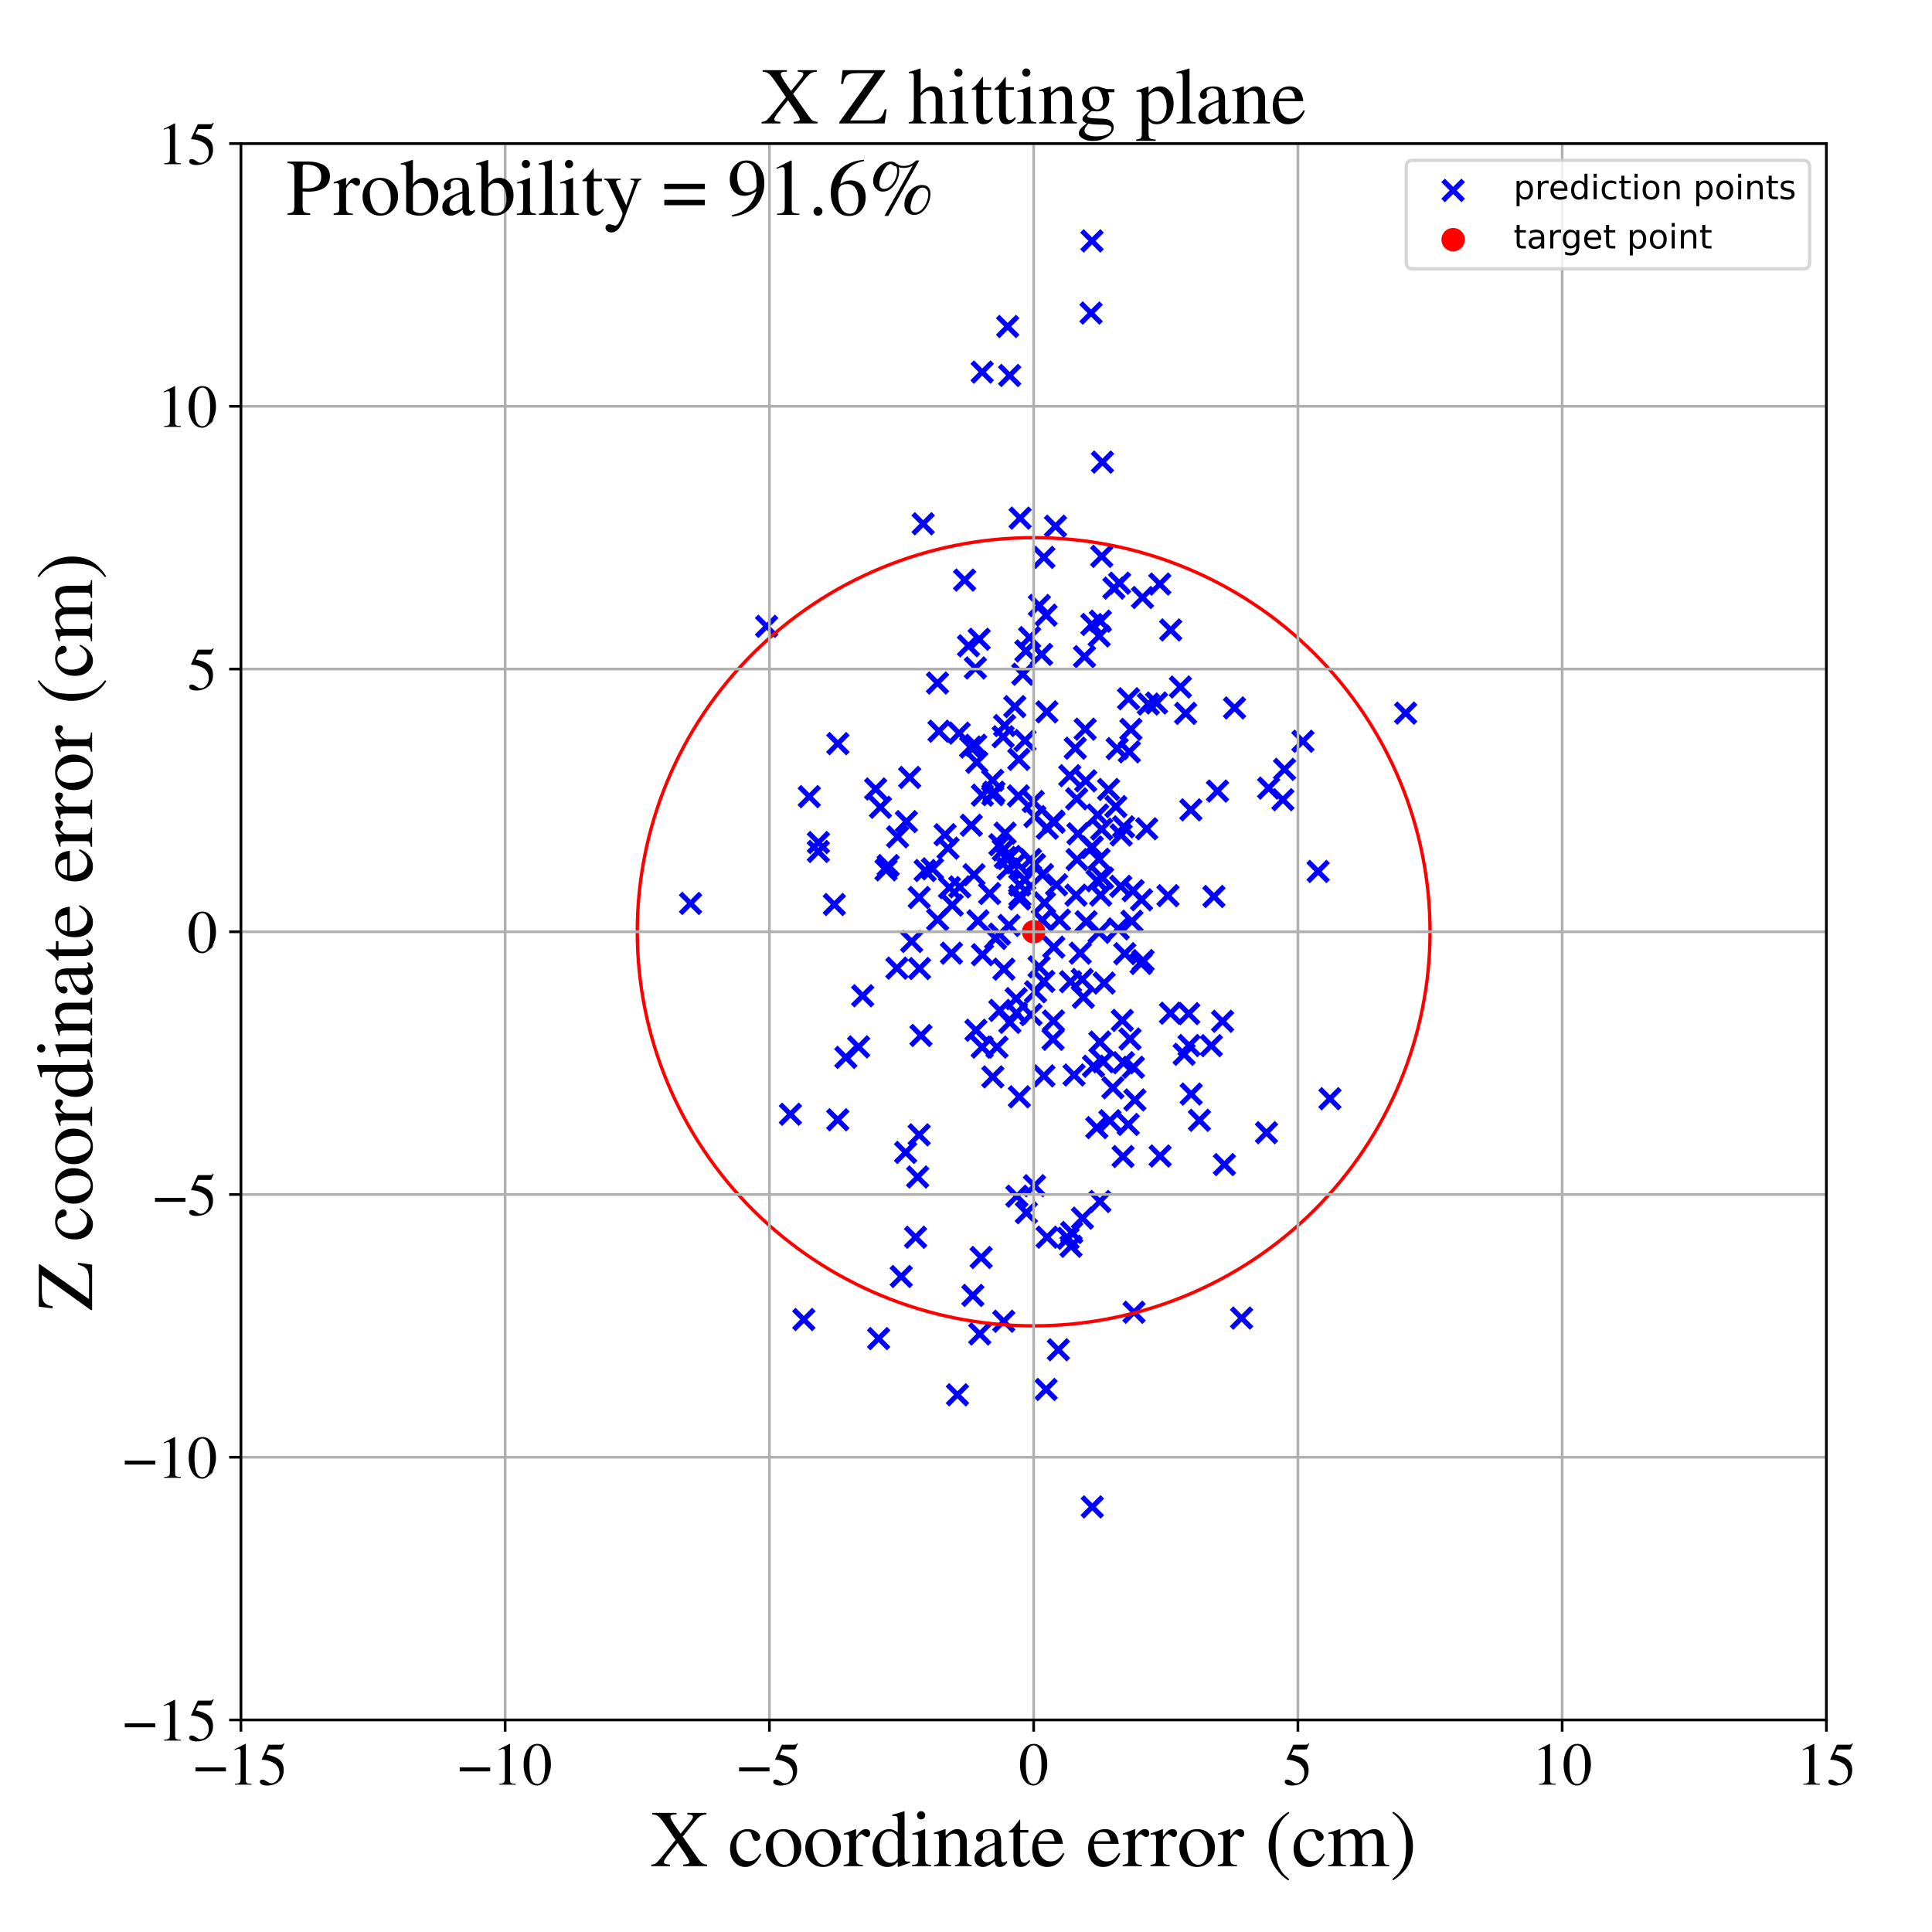 <?xml version="1.0" encoding="utf-8" standalone="no"?>
<!DOCTYPE svg PUBLIC "-//W3C//DTD SVG 1.1//EN"
  "http://www.w3.org/Graphics/SVG/1.1/DTD/svg11.dtd">
<!-- Created with matplotlib (https://matplotlib.org/) -->
<svg height="576pt" version="1.1" viewBox="0 0 576 576" width="576pt" xmlns="http://www.w3.org/2000/svg" xmlns:xlink="http://www.w3.org/1999/xlink">
 <defs>
  <style type="text/css">
*{stroke-linecap:butt;stroke-linejoin:round;}
  </style>
 </defs>
 <g id="figure_1">
  <g id="patch_1">
   <path d="M 0 576 
L 576 576 
L 576 0 
L 0 0 
z
" style="fill:#ffffff;"/>
  </g>
  <g id="axes_1">
   <g id="patch_2">
    <path d="M 71.822 512.784 
L 544.52 512.784 
L 544.52 42.802 
L 71.822 42.802 
z
" style="fill:#ffffff;"/>
   </g>
   <g id="PathCollection_1">
    <defs>
     <path d="M -3 3 
L 3 -3 
M -3 -3 
L 3 3 
" id="mee628bbe97" style="stroke:#0000ff;stroke-width:1.5;"/>
    </defs>
    <g clip-path="url(#p19331f375c)">
     <use style="fill:#0000ff;stroke:#0000ff;stroke-width:1.5;" x="264.8" xlink:href="#mee628bbe97" y="258.063"/>
     <use style="fill:#0000ff;stroke:#0000ff;stroke-width:1.5;" x="269.995" xlink:href="#mee628bbe97" y="343.573"/>
     <use style="fill:#0000ff;stroke:#0000ff;stroke-width:1.5;" x="304.133" xlink:href="#mee628bbe97" y="154.472"/>
     <use style="fill:#0000ff;stroke:#0000ff;stroke-width:1.5;" x="382.473" xlink:href="#mee628bbe97" y="238.421"/>
     <use style="fill:#0000ff;stroke:#0000ff;stroke-width:1.5;" x="354.502" xlink:href="#mee628bbe97" y="311.707"/>
     <use style="fill:#0000ff;stroke:#0000ff;stroke-width:1.5;" x="311.234" xlink:href="#mee628bbe97" y="320.753"/>
     <use style="fill:#0000ff;stroke:#0000ff;stroke-width:1.5;" x="205.882" xlink:href="#mee628bbe97" y="269.347"/>
     <use style="fill:#0000ff;stroke:#0000ff;stroke-width:1.5;" x="296.005" xlink:href="#mee628bbe97" y="321.063"/>
     <use style="fill:#0000ff;stroke:#0000ff;stroke-width:1.5;" x="312.098" xlink:href="#mee628bbe97" y="212.231"/>
     <use style="fill:#0000ff;stroke:#0000ff;stroke-width:1.5;" x="274.14" xlink:href="#mee628bbe97" y="288.754"/>
     <use style="fill:#0000ff;stroke:#0000ff;stroke-width:1.5;" x="392.974" xlink:href="#mee628bbe97" y="259.806"/>
     <use style="fill:#0000ff;stroke:#0000ff;stroke-width:1.5;" x="311.878" xlink:href="#mee628bbe97" y="414.249"/>
     <use style="fill:#0000ff;stroke:#0000ff;stroke-width:1.5;" x="304.079" xlink:href="#mee628bbe97" y="267.038"/>
     <use style="fill:#0000ff;stroke:#0000ff;stroke-width:1.5;" x="353.483" xlink:href="#mee628bbe97" y="212.677"/>
     <use style="fill:#0000ff;stroke:#0000ff;stroke-width:1.5;" x="296.815" xlink:href="#mee628bbe97" y="279.776"/>
     <use style="fill:#0000ff;stroke:#0000ff;stroke-width:1.5;" x="340.794" xlink:href="#mee628bbe97" y="286.384"/>
     <use style="fill:#0000ff;stroke:#0000ff;stroke-width:1.5;" x="299.302" xlink:href="#mee628bbe97" y="288.944"/>
     <use style="fill:#0000ff;stroke:#0000ff;stroke-width:1.5;" x="291.577" xlink:href="#mee628bbe97" y="274.541"/>
     <use style="fill:#0000ff;stroke:#0000ff;stroke-width:1.5;" x="281.758" xlink:href="#mee628bbe97" y="248.852"/>
     <use style="fill:#0000ff;stroke:#0000ff;stroke-width:1.5;" x="327.905" xlink:href="#mee628bbe97" y="358.209"/>
     <use style="fill:#0000ff;stroke:#0000ff;stroke-width:1.5;" x="322.989" xlink:href="#mee628bbe97" y="297.333"/>
     <use style="fill:#0000ff;stroke:#0000ff;stroke-width:1.5;" x="308.738" xlink:href="#mee628bbe97" y="295.68"/>
     <use style="fill:#0000ff;stroke:#0000ff;stroke-width:1.5;" x="310.808" xlink:href="#mee628bbe97" y="260.76"/>
     <use style="fill:#0000ff;stroke:#0000ff;stroke-width:1.5;" x="292.818" xlink:href="#mee628bbe97" y="312.193"/>
     <use style="fill:#0000ff;stroke:#0000ff;stroke-width:1.5;" x="248.739" xlink:href="#mee628bbe97" y="269.665"/>
     <use style="fill:#0000ff;stroke:#0000ff;stroke-width:1.5;" x="244" xlink:href="#mee628bbe97" y="251.199"/>
     <use style="fill:#0000ff;stroke:#0000ff;stroke-width:1.5;" x="338.35" xlink:href="#mee628bbe97" y="327.939"/>
     <use style="fill:#0000ff;stroke:#0000ff;stroke-width:1.5;" x="267.407" xlink:href="#mee628bbe97" y="288.639"/>
     <use style="fill:#0000ff;stroke:#0000ff;stroke-width:1.5;" x="314.166" xlink:href="#mee628bbe97" y="282.383"/>
     <use style="fill:#0000ff;stroke:#0000ff;stroke-width:1.5;" x="364.496" xlink:href="#mee628bbe97" y="304.479"/>
     <use style="fill:#0000ff;stroke:#0000ff;stroke-width:1.5;" x="319.509" xlink:href="#mee628bbe97" y="367.435"/>
     <use style="fill:#0000ff;stroke:#0000ff;stroke-width:1.5;" x="341.879" xlink:href="#mee628bbe97" y="247.091"/>
     <use style="fill:#0000ff;stroke:#0000ff;stroke-width:1.5;" x="299.508" xlink:href="#mee628bbe97" y="216.316"/>
     <use style="fill:#0000ff;stroke:#0000ff;stroke-width:1.5;" x="290.8" xlink:href="#mee628bbe97" y="199.141"/>
     <use style="fill:#0000ff;stroke:#0000ff;stroke-width:1.5;" x="319.309" xlink:href="#mee628bbe97" y="371.566"/>
     <use style="fill:#0000ff;stroke:#0000ff;stroke-width:1.5;" x="309.885" xlink:href="#mee628bbe97" y="180.517"/>
     <use style="fill:#0000ff;stroke:#0000ff;stroke-width:1.5;" x="325.564" xlink:href="#mee628bbe97" y="71.825"/>
     <use style="fill:#0000ff;stroke:#0000ff;stroke-width:1.5;" x="327.672" xlink:href="#mee628bbe97" y="277.966"/>
     <use style="fill:#0000ff;stroke:#0000ff;stroke-width:1.5;" x="299.655" xlink:href="#mee628bbe97" y="248.394"/>
     <use style="fill:#0000ff;stroke:#0000ff;stroke-width:1.5;" x="340.623" xlink:href="#mee628bbe97" y="178.14"/>
     <use style="fill:#0000ff;stroke:#0000ff;stroke-width:1.5;" x="337.908" xlink:href="#mee628bbe97" y="318.186"/>
     <use style="fill:#0000ff;stroke:#0000ff;stroke-width:1.5;" x="279.554" xlink:href="#mee628bbe97" y="274.18"/>
     <use style="fill:#0000ff;stroke:#0000ff;stroke-width:1.5;" x="332.095" xlink:href="#mee628bbe97" y="175.335"/>
     <use style="fill:#0000ff;stroke:#0000ff;stroke-width:1.5;" x="292.519" xlink:href="#mee628bbe97" y="374.907"/>
     <use style="fill:#0000ff;stroke:#0000ff;stroke-width:1.5;" x="308.417" xlink:href="#mee628bbe97" y="353.5"/>
     <use style="fill:#0000ff;stroke:#0000ff;stroke-width:1.5;" x="323.684" xlink:href="#mee628bbe97" y="232.799"/>
     <use style="fill:#0000ff;stroke:#0000ff;stroke-width:1.5;" x="330.496" xlink:href="#mee628bbe97" y="235.371"/>
     <use style="fill:#0000ff;stroke:#0000ff;stroke-width:1.5;" x="298.088" xlink:href="#mee628bbe97" y="251.831"/>
     <use style="fill:#0000ff;stroke:#0000ff;stroke-width:1.5;" x="323.812" xlink:href="#mee628bbe97" y="274.801"/>
     <use style="fill:#0000ff;stroke:#0000ff;stroke-width:1.5;" x="314.994" xlink:href="#mee628bbe97" y="263.799"/>
     <use style="fill:#0000ff;stroke:#0000ff;stroke-width:1.5;" x="256.51" xlink:href="#mee628bbe97" y="27.243"/>
     <use style="fill:#0000ff;stroke:#0000ff;stroke-width:1.5;" x="325.518" xlink:href="#mee628bbe97" y="186.175"/>
     <use style="fill:#0000ff;stroke:#0000ff;stroke-width:1.5;" x="326.995" xlink:href="#mee628bbe97" y="336.181"/>
     <use style="fill:#0000ff;stroke:#0000ff;stroke-width:1.5;" x="313.942" xlink:href="#mee628bbe97" y="309.853"/>
     <use style="fill:#0000ff;stroke:#0000ff;stroke-width:1.5;" x="328.459" xlink:href="#mee628bbe97" y="247.202"/>
     <use style="fill:#0000ff;stroke:#0000ff;stroke-width:1.5;" x="243.971" xlink:href="#mee628bbe97" y="253.844"/>
     <use style="fill:#0000ff;stroke:#0000ff;stroke-width:1.5;" x="351.923" xlink:href="#mee628bbe97" y="204.822"/>
     <use style="fill:#0000ff;stroke:#0000ff;stroke-width:1.5;" x="354.404" xlink:href="#mee628bbe97" y="302.199"/>
     <use style="fill:#0000ff;stroke:#0000ff;stroke-width:1.5;" x="270.229" xlink:href="#mee628bbe97" y="244.953"/>
     <use style="fill:#0000ff;stroke:#0000ff;stroke-width:1.5;" x="303.162" xlink:href="#mee628bbe97" y="356.631"/>
     <use style="fill:#0000ff;stroke:#0000ff;stroke-width:1.5;" x="327.671" xlink:href="#mee628bbe97" y="256.172"/>
     <use style="fill:#0000ff;stroke:#0000ff;stroke-width:1.5;" x="249.77" xlink:href="#mee628bbe97" y="333.843"/>
     <use style="fill:#0000ff;stroke:#0000ff;stroke-width:1.5;" x="355.132" xlink:href="#mee628bbe97" y="326.178"/>
     <use style="fill:#0000ff;stroke:#0000ff;stroke-width:1.5;" x="307.21" xlink:href="#mee628bbe97" y="256.241"/>
     <use style="fill:#0000ff;stroke:#0000ff;stroke-width:1.5;" x="332.674" xlink:href="#mee628bbe97" y="240.468"/>
     <use style="fill:#0000ff;stroke:#0000ff;stroke-width:1.5;" x="388.452" xlink:href="#mee628bbe97" y="220.995"/>
     <use style="fill:#0000ff;stroke:#0000ff;stroke-width:1.5;" x="334.931" xlink:href="#mee628bbe97" y="316.833"/>
     <use style="fill:#0000ff;stroke:#0000ff;stroke-width:1.5;" x="271.205" xlink:href="#mee628bbe97" y="231.782"/>
     <use style="fill:#0000ff;stroke:#0000ff;stroke-width:1.5;" x="333.069" xlink:href="#mee628bbe97" y="223.185"/>
     <use style="fill:#0000ff;stroke:#0000ff;stroke-width:1.5;" x="290.041" xlink:href="#mee628bbe97" y="386.219"/>
     <use style="fill:#0000ff;stroke:#0000ff;stroke-width:1.5;" x="328.885" xlink:href="#mee628bbe97" y="316.531"/>
     <use style="fill:#0000ff;stroke:#0000ff;stroke-width:1.5;" x="275.224" xlink:href="#mee628bbe97" y="156.157"/>
     <use style="fill:#0000ff;stroke:#0000ff;stroke-width:1.5;" x="328.738" xlink:href="#mee628bbe97" y="261.766"/>
     <use style="fill:#0000ff;stroke:#0000ff;stroke-width:1.5;" x="357.593" xlink:href="#mee628bbe97" y="334.003"/>
     <use style="fill:#0000ff;stroke:#0000ff;stroke-width:1.5;" x="272.968" xlink:href="#mee628bbe97" y="368.865"/>
     <use style="fill:#0000ff;stroke:#0000ff;stroke-width:1.5;" x="311.417" xlink:href="#mee628bbe97" y="269.183"/>
     <use style="fill:#0000ff;stroke:#0000ff;stroke-width:1.5;" x="349.026" xlink:href="#mee628bbe97" y="187.809"/>
     <use style="fill:#0000ff;stroke:#0000ff;stroke-width:1.5;" x="300.824" xlink:href="#mee628bbe97" y="275.907"/>
     <use style="fill:#0000ff;stroke:#0000ff;stroke-width:1.5;" x="275.815" xlink:href="#mee628bbe97" y="259.536"/>
     <use style="fill:#0000ff;stroke:#0000ff;stroke-width:1.5;" x="261.949" xlink:href="#mee628bbe97" y="399.079"/>
     <use style="fill:#0000ff;stroke:#0000ff;stroke-width:1.5;" x="252.17" xlink:href="#mee628bbe97" y="315.249"/>
     <use style="fill:#0000ff;stroke:#0000ff;stroke-width:1.5;" x="345.874" xlink:href="#mee628bbe97" y="344.643"/>
     <use style="fill:#0000ff;stroke:#0000ff;stroke-width:1.5;" x="314.244" xlink:href="#mee628bbe97" y="245.147"/>
     <use style="fill:#0000ff;stroke:#0000ff;stroke-width:1.5;" x="325.282" xlink:href="#mee628bbe97" y="93.331"/>
     <use style="fill:#0000ff;stroke:#0000ff;stroke-width:1.5;" x="419.071" xlink:href="#mee628bbe97" y="212.606"/>
     <use style="fill:#0000ff;stroke:#0000ff;stroke-width:1.5;" x="323.322" xlink:href="#mee628bbe97" y="195.753"/>
     <use style="fill:#0000ff;stroke:#0000ff;stroke-width:1.5;" x="300.552" xlink:href="#mee628bbe97" y="259.037"/>
     <use style="fill:#0000ff;stroke:#0000ff;stroke-width:1.5;" x="305.49" xlink:href="#mee628bbe97" y="262.269"/>
     <use style="fill:#0000ff;stroke:#0000ff;stroke-width:1.5;" x="305.996" xlink:href="#mee628bbe97" y="361.545"/>
     <use style="fill:#0000ff;stroke:#0000ff;stroke-width:1.5;" x="333.786" xlink:href="#mee628bbe97" y="173.869"/>
     <use style="fill:#0000ff;stroke:#0000ff;stroke-width:1.5;" x="287.59" xlink:href="#mee628bbe97" y="172.942"/>
     <use style="fill:#0000ff;stroke:#0000ff;stroke-width:1.5;" x="318.43" xlink:href="#mee628bbe97" y="369.185"/>
     <use style="fill:#0000ff;stroke:#0000ff;stroke-width:1.5;" x="298.083" xlink:href="#mee628bbe97" y="301.235"/>
     <use style="fill:#0000ff;stroke:#0000ff;stroke-width:1.5;" x="334.979" xlink:href="#mee628bbe97" y="246.509"/>
     <use style="fill:#0000ff;stroke:#0000ff;stroke-width:1.5;" x="291.926" xlink:href="#mee628bbe97" y="190.587"/>
     <use style="fill:#0000ff;stroke:#0000ff;stroke-width:1.5;" x="333.389" xlink:href="#mee628bbe97" y="276.917"/>
     <use style="fill:#0000ff;stroke:#0000ff;stroke-width:1.5;" x="315.54" xlink:href="#mee628bbe97" y="402.409"/>
     <use style="fill:#0000ff;stroke:#0000ff;stroke-width:1.5;" x="361.91" xlink:href="#mee628bbe97" y="267.28"/>
     <use style="fill:#0000ff;stroke:#0000ff;stroke-width:1.5;" x="340.327" xlink:href="#mee628bbe97" y="268.256"/>
     <use style="fill:#0000ff;stroke:#0000ff;stroke-width:1.5;" x="336.697" xlink:href="#mee628bbe97" y="224.15"/>
     <use style="fill:#0000ff;stroke:#0000ff;stroke-width:1.5;" x="335.339" xlink:href="#mee628bbe97" y="284.328"/>
     <use style="fill:#0000ff;stroke:#0000ff;stroke-width:1.5;" x="318.942" xlink:href="#mee628bbe97" y="231.255"/>
     <use style="fill:#0000ff;stroke:#0000ff;stroke-width:1.5;" x="255.99" xlink:href="#mee628bbe97" y="312.11"/>
     <use style="fill:#0000ff;stroke:#0000ff;stroke-width:1.5;" x="308.05" xlink:href="#mee628bbe97" y="238.957"/>
     <use style="fill:#0000ff;stroke:#0000ff;stroke-width:1.5;" x="322.652" xlink:href="#mee628bbe97" y="292.01"/>
     <use style="fill:#0000ff;stroke:#0000ff;stroke-width:1.5;" x="301.069" xlink:href="#mee628bbe97" y="304.81"/>
     <use style="fill:#0000ff;stroke:#0000ff;stroke-width:1.5;" x="340.216" xlink:href="#mee628bbe97" y="287.237"/>
     <use style="fill:#0000ff;stroke:#0000ff;stroke-width:1.5;" x="310.739" xlink:href="#mee628bbe97" y="274.306"/>
     <use style="fill:#0000ff;stroke:#0000ff;stroke-width:1.5;" x="321.114" xlink:href="#mee628bbe97" y="256.265"/>
     <use style="fill:#0000ff;stroke:#0000ff;stroke-width:1.5;" x="320.215" xlink:href="#mee628bbe97" y="320.489"/>
     <use style="fill:#0000ff;stroke:#0000ff;stroke-width:1.5;" x="312.17" xlink:href="#mee628bbe97" y="368.848"/>
     <use style="fill:#0000ff;stroke:#0000ff;stroke-width:1.5;" x="257.195" xlink:href="#mee628bbe97" y="296.871"/>
     <use style="fill:#0000ff;stroke:#0000ff;stroke-width:1.5;" x="274.573" xlink:href="#mee628bbe97" y="308.708"/>
     <use style="fill:#0000ff;stroke:#0000ff;stroke-width:1.5;" x="331.794" xlink:href="#mee628bbe97" y="324.31"/>
     <use style="fill:#0000ff;stroke:#0000ff;stroke-width:1.5;" x="304.933" xlink:href="#mee628bbe97" y="201.014"/>
     <use style="fill:#0000ff;stroke:#0000ff;stroke-width:1.5;" x="282.643" xlink:href="#mee628bbe97" y="252.871"/>
     <use style="fill:#0000ff;stroke:#0000ff;stroke-width:1.5;" x="292.828" xlink:href="#mee628bbe97" y="110.935"/>
     <use style="fill:#0000ff;stroke:#0000ff;stroke-width:1.5;" x="297.232" xlink:href="#mee628bbe97" y="312.191"/>
     <use style="fill:#0000ff;stroke:#0000ff;stroke-width:1.5;" x="348.215" xlink:href="#mee628bbe97" y="267.026"/>
     <use style="fill:#0000ff;stroke:#0000ff;stroke-width:1.5;" x="342.37" xlink:href="#mee628bbe97" y="209.903"/>
     <use style="fill:#0000ff;stroke:#0000ff;stroke-width:1.5;" x="337.468" xlink:href="#mee628bbe97" y="274.654"/>
     <use style="fill:#0000ff;stroke:#0000ff;stroke-width:1.5;" x="338.089" xlink:href="#mee628bbe97" y="391.233"/>
     <use style="fill:#0000ff;stroke:#0000ff;stroke-width:1.5;" x="241.279" xlink:href="#mee628bbe97" y="237.504"/>
     <use style="fill:#0000ff;stroke:#0000ff;stroke-width:1.5;" x="329.185" xlink:href="#mee628bbe97" y="293.081"/>
     <use style="fill:#0000ff;stroke:#0000ff;stroke-width:1.5;" x="328.051" xlink:href="#mee628bbe97" y="185.184"/>
     <use style="fill:#0000ff;stroke:#0000ff;stroke-width:1.5;" x="304.028" xlink:href="#mee628bbe97" y="263.859"/>
     <use style="fill:#0000ff;stroke:#0000ff;stroke-width:1.5;" x="328.153" xlink:href="#mee628bbe97" y="266.868"/>
     <use style="fill:#0000ff;stroke:#0000ff;stroke-width:1.5;" x="396.507" xlink:href="#mee628bbe97" y="327.561"/>
     <use style="fill:#0000ff;stroke:#0000ff;stroke-width:1.5;" x="267.602" xlink:href="#mee628bbe97" y="249.484"/>
     <use style="fill:#0000ff;stroke:#0000ff;stroke-width:1.5;" x="301.135" xlink:href="#mee628bbe97" y="255.341"/>
     <use style="fill:#0000ff;stroke:#0000ff;stroke-width:1.5;" x="235.651" xlink:href="#mee628bbe97" y="332.197"/>
     <use style="fill:#0000ff;stroke:#0000ff;stroke-width:1.5;" x="314.07" xlink:href="#mee628bbe97" y="244.794"/>
     <use style="fill:#0000ff;stroke:#0000ff;stroke-width:1.5;" x="283.078" xlink:href="#mee628bbe97" y="264.626"/>
     <use style="fill:#0000ff;stroke:#0000ff;stroke-width:1.5;" x="325.422" xlink:href="#mee628bbe97" y="252.679"/>
     <use style="fill:#0000ff;stroke:#0000ff;stroke-width:1.5;" x="262.487" xlink:href="#mee628bbe97" y="240.692"/>
     <use style="fill:#0000ff;stroke:#0000ff;stroke-width:1.5;" x="320.999" xlink:href="#mee628bbe97" y="238.155"/>
     <use style="fill:#0000ff;stroke:#0000ff;stroke-width:1.5;" x="321.366" xlink:href="#mee628bbe97" y="248.589"/>
     <use style="fill:#0000ff;stroke:#0000ff;stroke-width:1.5;" x="289.372" xlink:href="#mee628bbe97" y="222.726"/>
     <use style="fill:#0000ff;stroke:#0000ff;stroke-width:1.5;" x="382.961" xlink:href="#mee628bbe97" y="229.366"/>
     <use style="fill:#0000ff;stroke:#0000ff;stroke-width:1.5;" x="327.701" xlink:href="#mee628bbe97" y="189.595"/>
     <use style="fill:#0000ff;stroke:#0000ff;stroke-width:1.5;" x="285.449" xlink:href="#mee628bbe97" y="415.838"/>
     <use style="fill:#0000ff;stroke:#0000ff;stroke-width:1.5;" x="296" xlink:href="#mee628bbe97" y="236.913"/>
     <use style="fill:#0000ff;stroke:#0000ff;stroke-width:1.5;" x="286.127" xlink:href="#mee628bbe97" y="264.411"/>
     <use style="fill:#0000ff;stroke:#0000ff;stroke-width:1.5;" x="344.812" xlink:href="#mee628bbe97" y="209.59"/>
     <use style="fill:#0000ff;stroke:#0000ff;stroke-width:1.5;" x="274.039" xlink:href="#mee628bbe97" y="338.342"/>
     <use style="fill:#0000ff;stroke:#0000ff;stroke-width:1.5;" x="334.599" xlink:href="#mee628bbe97" y="304.216"/>
     <use style="fill:#0000ff;stroke:#0000ff;stroke-width:1.5;" x="273.59" xlink:href="#mee628bbe97" y="350.898"/>
     <use style="fill:#0000ff;stroke:#0000ff;stroke-width:1.5;" x="311.22" xlink:href="#mee628bbe97" y="166.173"/>
     <use style="fill:#0000ff;stroke:#0000ff;stroke-width:1.5;" x="368.058" xlink:href="#mee628bbe97" y="211.056"/>
     <use style="fill:#0000ff;stroke:#0000ff;stroke-width:1.5;" x="314.68" xlink:href="#mee628bbe97" y="156.873"/>
     <use style="fill:#0000ff;stroke:#0000ff;stroke-width:1.5;" x="303.74" xlink:href="#mee628bbe97" y="226.397"/>
     <use style="fill:#0000ff;stroke:#0000ff;stroke-width:1.5;" x="336.906" xlink:href="#mee628bbe97" y="309.768"/>
     <use style="fill:#0000ff;stroke:#0000ff;stroke-width:1.5;" x="311.196" xlink:href="#mee628bbe97" y="292.596"/>
     <use style="fill:#0000ff;stroke:#0000ff;stroke-width:1.5;" x="330.897" xlink:href="#mee628bbe97" y="334.119"/>
     <use style="fill:#0000ff;stroke:#0000ff;stroke-width:1.5;" x="305.58" xlink:href="#mee628bbe97" y="220.773"/>
     <use style="fill:#0000ff;stroke:#0000ff;stroke-width:1.5;" x="334.263" xlink:href="#mee628bbe97" y="248.936"/>
     <use style="fill:#0000ff;stroke:#0000ff;stroke-width:1.5;" x="322.717" xlink:href="#mee628bbe97" y="363.173"/>
     <use style="fill:#0000ff;stroke:#0000ff;stroke-width:1.5;" x="300.423" xlink:href="#mee628bbe97" y="97.336"/>
     <use style="fill:#0000ff;stroke:#0000ff;stroke-width:1.5;" x="302.548" xlink:href="#mee628bbe97" y="210.658"/>
     <use style="fill:#0000ff;stroke:#0000ff;stroke-width:1.5;" x="302.941" xlink:href="#mee628bbe97" y="297.729"/>
     <use style="fill:#0000ff;stroke:#0000ff;stroke-width:1.5;" x="285.97" xlink:href="#mee628bbe97" y="218.587"/>
     <use style="fill:#0000ff;stroke:#0000ff;stroke-width:1.5;" x="303.017" xlink:href="#mee628bbe97" y="257.219"/>
     <use style="fill:#0000ff;stroke:#0000ff;stroke-width:1.5;" x="323.53" xlink:href="#mee628bbe97" y="217.391"/>
     <use style="fill:#0000ff;stroke:#0000ff;stroke-width:1.5;" x="274.055" xlink:href="#mee628bbe97" y="267.579"/>
     <use style="fill:#0000ff;stroke:#0000ff;stroke-width:1.5;" x="303.975" xlink:href="#mee628bbe97" y="268.017"/>
     <use style="fill:#0000ff;stroke:#0000ff;stroke-width:1.5;" x="319.17" xlink:href="#mee628bbe97" y="292.684"/>
     <use style="fill:#0000ff;stroke:#0000ff;stroke-width:1.5;" x="355.038" xlink:href="#mee628bbe97" y="241.439"/>
     <use style="fill:#0000ff;stroke:#0000ff;stroke-width:1.5;" x="296.328" xlink:href="#mee628bbe97" y="236.184"/>
     <use style="fill:#0000ff;stroke:#0000ff;stroke-width:1.5;" x="334.818" xlink:href="#mee628bbe97" y="344.803"/>
     <use style="fill:#0000ff;stroke:#0000ff;stroke-width:1.5;" x="288.74" xlink:href="#mee628bbe97" y="192.537"/>
     <use style="fill:#0000ff;stroke:#0000ff;stroke-width:1.5;" x="378.225" xlink:href="#mee628bbe97" y="234.962"/>
     <use style="fill:#0000ff;stroke:#0000ff;stroke-width:1.5;" x="325.646" xlink:href="#mee628bbe97" y="252.556"/>
     <use style="fill:#0000ff;stroke:#0000ff;stroke-width:1.5;" x="300.571" xlink:href="#mee628bbe97" y="255.973"/>
     <use style="fill:#0000ff;stroke:#0000ff;stroke-width:1.5;" x="337.158" xlink:href="#mee628bbe97" y="217.45"/>
     <use style="fill:#0000ff;stroke:#0000ff;stroke-width:1.5;" x="279.502" xlink:href="#mee628bbe97" y="203.631"/>
     <use style="fill:#0000ff;stroke:#0000ff;stroke-width:1.5;" x="312.245" xlink:href="#mee628bbe97" y="246.928"/>
     <use style="fill:#0000ff;stroke:#0000ff;stroke-width:1.5;" x="292.908" xlink:href="#mee628bbe97" y="284.634"/>
     <use style="fill:#0000ff;stroke:#0000ff;stroke-width:1.5;" x="283.894" xlink:href="#mee628bbe97" y="269.852"/>
     <use style="fill:#0000ff;stroke:#0000ff;stroke-width:1.5;" x="291.217" xlink:href="#mee628bbe97" y="227.262"/>
     <use style="fill:#0000ff;stroke:#0000ff;stroke-width:1.5;" x="290.39" xlink:href="#mee628bbe97" y="260.784"/>
     <use style="fill:#0000ff;stroke:#0000ff;stroke-width:1.5;" x="290.966" xlink:href="#mee628bbe97" y="307.156"/>
     <use style="fill:#0000ff;stroke:#0000ff;stroke-width:1.5;" x="328.467" xlink:href="#mee628bbe97" y="165.867"/>
     <use style="fill:#0000ff;stroke:#0000ff;stroke-width:1.5;" x="292.882" xlink:href="#mee628bbe97" y="237.073"/>
     <use style="fill:#0000ff;stroke:#0000ff;stroke-width:1.5;" x="268.697" xlink:href="#mee628bbe97" y="380.57"/>
     <use style="fill:#0000ff;stroke:#0000ff;stroke-width:1.5;" x="308.535" xlink:href="#mee628bbe97" y="243.46"/>
     <use style="fill:#0000ff;stroke:#0000ff;stroke-width:1.5;" x="279.934" xlink:href="#mee628bbe97" y="217.993"/>
     <use style="fill:#0000ff;stroke:#0000ff;stroke-width:1.5;" x="295.045" xlink:href="#mee628bbe97" y="266.39"/>
     <use style="fill:#0000ff;stroke:#0000ff;stroke-width:1.5;" x="303.611" xlink:href="#mee628bbe97" y="237.288"/>
     <use style="fill:#0000ff;stroke:#0000ff;stroke-width:1.5;" x="308.401" xlink:href="#mee628bbe97" y="257.751"/>
     <use style="fill:#0000ff;stroke:#0000ff;stroke-width:1.5;" x="336.368" xlink:href="#mee628bbe97" y="335.24"/>
     <use style="fill:#0000ff;stroke:#0000ff;stroke-width:1.5;" x="322.058" xlink:href="#mee628bbe97" y="284.173"/>
     <use style="fill:#0000ff;stroke:#0000ff;stroke-width:1.5;" x="299.715" xlink:href="#mee628bbe97" y="255.629"/>
     <use style="fill:#0000ff;stroke:#0000ff;stroke-width:1.5;" x="301.018" xlink:href="#mee628bbe97" y="111.944"/>
     <use style="fill:#0000ff;stroke:#0000ff;stroke-width:1.5;" x="309.779" xlink:href="#mee628bbe97" y="288.248"/>
     <use style="fill:#0000ff;stroke:#0000ff;stroke-width:1.5;" x="336.464" xlink:href="#mee628bbe97" y="208.323"/>
     <use style="fill:#0000ff;stroke:#0000ff;stroke-width:1.5;" x="370.164" xlink:href="#mee628bbe97" y="392.967"/>
     <use style="fill:#0000ff;stroke:#0000ff;stroke-width:1.5;" x="307.383" xlink:href="#mee628bbe97" y="302.499"/>
     <use style="fill:#0000ff;stroke:#0000ff;stroke-width:1.5;" x="315.869" xlink:href="#mee628bbe97" y="274.317"/>
     <use style="fill:#0000ff;stroke:#0000ff;stroke-width:1.5;" x="328.68" xlink:href="#mee628bbe97" y="137.777"/>
     <use style="fill:#0000ff;stroke:#0000ff;stroke-width:1.5;" x="362.976" xlink:href="#mee628bbe97" y="235.851"/>
     <use style="fill:#0000ff;stroke:#0000ff;stroke-width:1.5;" x="299.112" xlink:href="#mee628bbe97" y="253.415"/>
     <use style="fill:#0000ff;stroke:#0000ff;stroke-width:1.5;" x="314.075" xlink:href="#mee628bbe97" y="304.389"/>
     <use style="fill:#0000ff;stroke:#0000ff;stroke-width:1.5;" x="377.579" xlink:href="#mee628bbe97" y="337.696"/>
     <use style="fill:#0000ff;stroke:#0000ff;stroke-width:1.5;" x="327.062" xlink:href="#mee628bbe97" y="262.592"/>
     <use style="fill:#0000ff;stroke:#0000ff;stroke-width:1.5;" x="303.912" xlink:href="#mee628bbe97" y="326.997"/>
     <use style="fill:#0000ff;stroke:#0000ff;stroke-width:1.5;" x="334.135" xlink:href="#mee628bbe97" y="264.249"/>
     <use style="fill:#0000ff;stroke:#0000ff;stroke-width:1.5;" x="228.564" xlink:href="#mee628bbe97" y="186.731"/>
     <use style="fill:#0000ff;stroke:#0000ff;stroke-width:1.5;" x="320.798" xlink:href="#mee628bbe97" y="266.877"/>
     <use style="fill:#0000ff;stroke:#0000ff;stroke-width:1.5;" x="299.257" xlink:href="#mee628bbe97" y="393.915"/>
     <use style="fill:#0000ff;stroke:#0000ff;stroke-width:1.5;" x="283.659" xlink:href="#mee628bbe97" y="284.175"/>
     <use style="fill:#0000ff;stroke:#0000ff;stroke-width:1.5;" x="348.958" xlink:href="#mee628bbe97" y="302.075"/>
     <use style="fill:#0000ff;stroke:#0000ff;stroke-width:1.5;" x="361.14" xlink:href="#mee628bbe97" y="311.751"/>
     <use style="fill:#0000ff;stroke:#0000ff;stroke-width:1.5;" x="278.007" xlink:href="#mee628bbe97" y="259.028"/>
     <use style="fill:#0000ff;stroke:#0000ff;stroke-width:1.5;" x="365.041" xlink:href="#mee628bbe97" y="347.197"/>
     <use style="fill:#0000ff;stroke:#0000ff;stroke-width:1.5;" x="311.873" xlink:href="#mee628bbe97" y="183.401"/>
     <use style="fill:#0000ff;stroke:#0000ff;stroke-width:1.5;" x="337.833" xlink:href="#mee628bbe97" y="265.538"/>
     <use style="fill:#0000ff;stroke:#0000ff;stroke-width:1.5;" x="261.056" xlink:href="#mee628bbe97" y="235.225"/>
     <use style="fill:#0000ff;stroke:#0000ff;stroke-width:1.5;" x="320.572" xlink:href="#mee628bbe97" y="223.061"/>
     <use style="fill:#0000ff;stroke:#0000ff;stroke-width:1.5;" x="303.039" xlink:href="#mee628bbe97" y="302.027"/>
     <use style="fill:#0000ff;stroke:#0000ff;stroke-width:1.5;" x="271.801" xlink:href="#mee628bbe97" y="280.692"/>
     <use style="fill:#0000ff;stroke:#0000ff;stroke-width:1.5;" x="325.646" xlink:href="#mee628bbe97" y="449.262"/>
     <use style="fill:#0000ff;stroke:#0000ff;stroke-width:1.5;" x="289.581" xlink:href="#mee628bbe97" y="246.043"/>
     <use style="fill:#0000ff;stroke:#0000ff;stroke-width:1.5;" x="264.145" xlink:href="#mee628bbe97" y="259.341"/>
     <use style="fill:#0000ff;stroke:#0000ff;stroke-width:1.5;" x="295.948" xlink:href="#mee628bbe97" y="232.651"/>
     <use style="fill:#0000ff;stroke:#0000ff;stroke-width:1.5;" x="326.01" xlink:href="#mee628bbe97" y="317.881"/>
     <use style="fill:#0000ff;stroke:#0000ff;stroke-width:1.5;" x="327.913" xlink:href="#mee628bbe97" y="310.677"/>
     <use style="fill:#0000ff;stroke:#0000ff;stroke-width:1.5;" x="327.252" xlink:href="#mee628bbe97" y="242.965"/>
     <use style="fill:#0000ff;stroke:#0000ff;stroke-width:1.5;" x="297.982" xlink:href="#mee628bbe97" y="278.505"/>
     <use style="fill:#0000ff;stroke:#0000ff;stroke-width:1.5;" x="353.034" xlink:href="#mee628bbe97" y="314.325"/>
     <use style="fill:#0000ff;stroke:#0000ff;stroke-width:1.5;" x="239.641" xlink:href="#mee628bbe97" y="393.396"/>
     <use style="fill:#0000ff;stroke:#0000ff;stroke-width:1.5;" x="345.78" xlink:href="#mee628bbe97" y="174.13"/>
     <use style="fill:#0000ff;stroke:#0000ff;stroke-width:1.5;" x="306.971" xlink:href="#mee628bbe97" y="190.084"/>
     <use style="fill:#0000ff;stroke:#0000ff;stroke-width:1.5;" x="290.888" xlink:href="#mee628bbe97" y="222.188"/>
     <use style="fill:#0000ff;stroke:#0000ff;stroke-width:1.5;" x="310.537" xlink:href="#mee628bbe97" y="195.111"/>
     <use style="fill:#0000ff;stroke:#0000ff;stroke-width:1.5;" x="249.795" xlink:href="#mee628bbe97" y="221.702"/>
     <use style="fill:#0000ff;stroke:#0000ff;stroke-width:1.5;" x="305.85" xlink:href="#mee628bbe97" y="194.071"/>
     <use style="fill:#0000ff;stroke:#0000ff;stroke-width:1.5;" x="299.07" xlink:href="#mee628bbe97" y="219.658"/>
     <use style="fill:#0000ff;stroke:#0000ff;stroke-width:1.5;" x="292.104" xlink:href="#mee628bbe97" y="397.701"/>
    </g>
   </g>
   <g id="PathCollection_2">
    <defs>
     <path d="M 0 3 
C 0.796 3 1.559 2.684 2.121 2.121 
C 2.684 1.559 3 0.796 3 0 
C 3 -0.796 2.684 -1.559 2.121 -2.121 
C 1.559 -2.684 0.796 -3 0 -3 
C -0.796 -3 -1.559 -2.684 -2.121 -2.121 
C -2.684 -1.559 -3 -0.796 -3 0 
C -3 0.796 -2.684 1.559 -2.121 2.121 
C -1.559 2.684 -0.796 3 0 3 
z
" id="m3acad15f6c" style="stroke:#ff0000;"/>
    </defs>
    <g clip-path="url(#p19331f375c)">
     <use style="fill:#ff0000;stroke:#ff0000;" x="308.171" xlink:href="#m3acad15f6c" y="277.793"/>
    </g>
   </g>
   <g id="patch_3">
    <path clip-path="url(#p19331f375c)" d="M 308.171 395.288 
C 339.511 395.288 369.572 382.908 391.733 360.875 
C 413.894 338.841 426.346 308.953 426.346 277.793 
C 426.346 246.633 413.894 216.745 391.733 194.711 
C 369.572 172.677 339.511 160.297 308.171 160.297 
C 276.831 160.297 246.77 172.677 224.609 194.711 
C 202.448 216.745 189.997 246.633 189.997 277.793 
C 189.997 308.953 202.448 338.841 224.609 360.875 
C 246.77 382.908 276.831 395.288 308.171 395.288 
z
" style="fill:none;stroke:#ff0000;stroke-linejoin:miter;"/>
   </g>
   <g id="matplotlib.axis_1">
    <g id="xtick_1">
     <g id="line2d_1">
      <path clip-path="url(#p19331f375c)" d="M 71.822 512.784 
L 71.822 42.802 
" style="fill:none;stroke:#b0b0b0;stroke-linecap:square;stroke-width:0.8;"/>
     </g>
     <g id="line2d_2">
      <defs>
       <path d="M 0 0 
L 0 3.5 
" id="m94895341e0" style="stroke:#000000;stroke-width:0.8;"/>
      </defs>
      <g>
       <use style="stroke:#000000;stroke-width:0.8;" x="71.822" xlink:href="#m94895341e0" y="512.784"/>
      </g>
     </g>
     <g id="text_1">
      <!-- −15 -->
      <defs>
       <path d="M 3 22 
L 3 28.594 
L 53.406 28.594 
L 53.406 22 
z
" id="FreeSerif-8722"/>
       <path d="M 18.297 59.297 
Q 16.5 59.297 11.094 57.094 
L 11.094 58.5 
L 29.094 67.594 
L 29.906 67.406 
L 29.906 7.406 
Q 29.906 3.797 31.703 2.688 
Q 33.5 1.594 39.406 1.5 
L 39.406 0 
L 11.797 0 
L 11.797 1.5 
Q 17.406 1.703 19.344 3.141 
Q 21.297 4.594 21.297 9.297 
L 21.297 54.594 
Q 21.297 59.297 18.297 59.297 
z
" id="FreeSerif-49"/>
       <path d="M 35.703 19.406 
Q 35.703 24.703 33.344 28.797 
Q 31 32.906 27.641 35.156 
Q 24.297 37.406 20.141 38.844 
Q 16 40.297 12.953 40.75 
Q 9.906 41.203 7.594 41.203 
Q 6.406 41.203 6.406 42 
Q 6.406 42.297 6.5 42.5 
L 17.406 66.203 
L 38.297 66.203 
Q 39.906 66.203 40.844 66.703 
Q 41.797 67.203 42.906 68.797 
L 43.797 68.094 
L 40 59.203 
Q 39.594 58.297 37.703 58.297 
L 18.094 58.297 
L 13.906 49.797 
Q 28.5 47.203 35.594 41.344 
Q 42.703 35.5 42.703 24.203 
Q 42.703 18.297 40.844 13.688 
Q 39 9.094 36.141 6.297 
Q 33.297 3.5 29.547 1.703 
Q 25.797 -0.094 22.344 -0.75 
Q 18.906 -1.406 15.406 -1.406 
Q 9.797 -1.406 6.5 0.25 
Q 3.203 1.906 3.203 4.797 
Q 3.203 8.5 7.5 8.5 
Q 10.297 8.5 14.75 5.391 
Q 19.203 2.297 21.797 2.297 
Q 27.703 2.297 31.703 7.25 
Q 35.703 12.203 35.703 19.406 
z
" id="FreeSerif-53"/>
      </defs>
      <g transform="translate(57.746 532.077)scale(0.18 -0.18)">
       <use xlink:href="#FreeSerif-8722"/>
       <use x="56.4" xlink:href="#FreeSerif-49"/>
       <use x="106.4" xlink:href="#FreeSerif-53"/>
      </g>
     </g>
    </g>
    <g id="xtick_2">
     <g id="line2d_3">
      <path clip-path="url(#p19331f375c)" d="M 150.605 512.784 
L 150.605 42.802 
" style="fill:none;stroke:#b0b0b0;stroke-linecap:square;stroke-width:0.8;"/>
     </g>
     <g id="line2d_4">
      <g>
       <use style="stroke:#000000;stroke-width:0.8;" x="150.605" xlink:href="#m94895341e0" y="512.784"/>
      </g>
     </g>
     <g id="text_2">
      <!-- −10 -->
      <defs>
       <path d="M 47.594 17.797 
Q 35.203 -1.406 25 -1.406 
Q 14.797 -1.406 8.594 8.391 
Q 2.406 18.203 2.406 33.594 
Q 2.406 48.094 8.594 57.844 
Q 14.797 67.594 25.406 67.594 
Q 35.203 67.594 41.391 58 
Q 47.594 48.406 47.594 33 
Q 47.594 17.797 35.203 -1.406 
z
M 25.094 65 
Q 12 65 12 32.703 
Q 12 1.203 25 1.203 
Q 38 1.203 38 32.797 
Q 38 48.5 34.703 56.75 
Q 31.406 65 25.094 65 
z
" id="FreeSerif-48"/>
      </defs>
      <g transform="translate(136.529 532.077)scale(0.18 -0.18)">
       <use xlink:href="#FreeSerif-8722"/>
       <use x="56.4" xlink:href="#FreeSerif-49"/>
       <use x="106.4" xlink:href="#FreeSerif-48"/>
      </g>
     </g>
    </g>
    <g id="xtick_3">
     <g id="line2d_5">
      <path clip-path="url(#p19331f375c)" d="M 229.388 512.784 
L 229.388 42.802 
" style="fill:none;stroke:#b0b0b0;stroke-linecap:square;stroke-width:0.8;"/>
     </g>
     <g id="line2d_6">
      <g>
       <use style="stroke:#000000;stroke-width:0.8;" x="229.388" xlink:href="#m94895341e0" y="512.784"/>
      </g>
     </g>
     <g id="text_3">
      <!-- −5 -->
      <g transform="translate(219.812 532.077)scale(0.18 -0.18)">
       <use xlink:href="#FreeSerif-8722"/>
       <use x="56.4" xlink:href="#FreeSerif-53"/>
      </g>
     </g>
    </g>
    <g id="xtick_4">
     <g id="line2d_7">
      <path clip-path="url(#p19331f375c)" d="M 308.171 512.784 
L 308.171 42.802 
" style="fill:none;stroke:#b0b0b0;stroke-linecap:square;stroke-width:0.8;"/>
     </g>
     <g id="line2d_8">
      <g>
       <use style="stroke:#000000;stroke-width:0.8;" x="308.171" xlink:href="#m94895341e0" y="512.784"/>
      </g>
     </g>
     <g id="text_4">
      <!-- 0 -->
      <g transform="translate(303.671 532.077)scale(0.18 -0.18)">
       <use xlink:href="#FreeSerif-48"/>
      </g>
     </g>
    </g>
    <g id="xtick_5">
     <g id="line2d_9">
      <path clip-path="url(#p19331f375c)" d="M 386.954 512.784 
L 386.954 42.802 
" style="fill:none;stroke:#b0b0b0;stroke-linecap:square;stroke-width:0.8;"/>
     </g>
     <g id="line2d_10">
      <g>
       <use style="stroke:#000000;stroke-width:0.8;" x="386.954" xlink:href="#m94895341e0" y="512.784"/>
      </g>
     </g>
     <g id="text_5">
      <!-- 5 -->
      <g transform="translate(382.454 532.077)scale(0.18 -0.18)">
       <use xlink:href="#FreeSerif-53"/>
      </g>
     </g>
    </g>
    <g id="xtick_6">
     <g id="line2d_11">
      <path clip-path="url(#p19331f375c)" d="M 465.737 512.784 
L 465.737 42.802 
" style="fill:none;stroke:#b0b0b0;stroke-linecap:square;stroke-width:0.8;"/>
     </g>
     <g id="line2d_12">
      <g>
       <use style="stroke:#000000;stroke-width:0.8;" x="465.737" xlink:href="#m94895341e0" y="512.784"/>
      </g>
     </g>
     <g id="text_6">
      <!-- 10 -->
      <g transform="translate(456.737 532.077)scale(0.18 -0.18)">
       <use xlink:href="#FreeSerif-49"/>
       <use x="50" xlink:href="#FreeSerif-48"/>
      </g>
     </g>
    </g>
    <g id="xtick_7">
     <g id="line2d_13">
      <path clip-path="url(#p19331f375c)" d="M 544.52 512.784 
L 544.52 42.802 
" style="fill:none;stroke:#b0b0b0;stroke-linecap:square;stroke-width:0.8;"/>
     </g>
     <g id="line2d_14">
      <g>
       <use style="stroke:#000000;stroke-width:0.8;" x="544.52" xlink:href="#m94895341e0" y="512.784"/>
      </g>
     </g>
     <g id="text_7">
      <!-- 15 -->
      <g transform="translate(535.52 532.077)scale(0.18 -0.18)">
       <use xlink:href="#FreeSerif-49"/>
       <use x="50" xlink:href="#FreeSerif-53"/>
      </g>
     </g>
    </g>
    <g id="text_8">
     <!-- X coordinate error (cm) -->
     <defs>
      <path d="M 69.594 66.203 
L 69.594 64.297 
Q 64.703 64 62.047 62.344 
Q 59.406 60.703 54.703 54.906 
L 40.094 36.703 
L 59.297 9.297 
Q 62.297 5 64.297 3.703 
Q 66.297 2.406 70.406 1.906 
L 70.406 0 
L 40.703 0 
L 40.703 1.906 
Q 44.797 2.297 46.594 2.938 
Q 48.406 3.594 48.406 5 
Q 48.406 7.203 43.297 14.797 
L 33.797 28.797 
L 21.906 14 
Q 16.703 7.5 16.703 5.406 
Q 16.703 3.703 18.297 2.953 
Q 19.906 2.203 24.297 1.906 
L 24.297 0 
L 1 0 
L 1 1.906 
Q 4.906 2.203 7 3.797 
Q 9.094 5.406 15.5 13.297 
L 31.203 32.594 
L 20.297 48.594 
Q 13.297 58.906 10.25 61.5 
Q 7.203 64.094 2.203 64.297 
L 2.203 66.203 
L 32.406 66.203 
L 32.406 64.297 
L 29.594 64.203 
Q 24.797 64.094 24.797 61.297 
Q 24.797 58.094 33.297 46.297 
L 37.5 40.406 
L 48.797 54.203 
Q 52.797 59.203 52.797 61.094 
Q 52.797 62.797 51.344 63.438 
Q 49.906 64.094 45.797 64.297 
L 45.797 66.203 
z
" id="FreeSerif-88"/>
      <path id="FreeSerif-32"/>
      <path d="M 2.5 21.297 
Q 2.5 32.406 9.047 39.203 
Q 15.594 46 24.406 46 
Q 30.703 46 35.25 42.953 
Q 39.797 39.906 39.797 35.703 
Q 39.797 34 38.391 32.75 
Q 37 31.5 35 31.5 
Q 31.594 31.5 30.297 36.094 
L 29.703 38.297 
Q 28.906 41.094 27.703 42.094 
Q 26.5 43.094 23.797 43.094 
Q 17.703 43.094 13.953 38.25 
Q 10.203 33.406 10.203 25.703 
Q 10.203 17.094 14.547 11.641 
Q 18.906 6.203 25.703 6.203 
Q 30 6.203 33.094 8.25 
Q 36.203 10.297 39.797 15.594 
L 41.203 14.703 
Q 40.203 12.703 39.453 11.391 
Q 38.703 10.094 36.75 7.5 
Q 34.797 4.906 32.891 3.297 
Q 31 1.703 27.891 0.344 
Q 24.797 -1 21.5 -1 
Q 13.203 -1 7.844 5.25 
Q 2.5 11.5 2.5 21.297 
z
" id="FreeSerif-99"/>
      <path d="M 24.594 46 
Q 34.203 46 40.391 39.594 
Q 46.594 33.203 46.594 23.406 
Q 46.594 13 40.188 6 
Q 33.797 -1 24.391 -1 
Q 15 -1 8.75 5.75 
Q 2.5 12.5 2.5 22.594 
Q 2.5 32.906 8.641 39.453 
Q 14.797 46 24.594 46 
z
M 11.5 27.5 
Q 11.5 16.797 15.391 9.297 
Q 19.297 1.797 25.594 1.797 
Q 31.203 1.797 34.391 6.594 
Q 37.594 11.406 37.594 19.906 
Q 37.594 30.203 33.594 36.703 
Q 29.594 43.203 23.297 43.203 
Q 18 43.203 14.75 38.891 
Q 11.5 34.594 11.5 27.5 
z
" id="FreeSerif-111"/>
      <path d="M 30.094 36.203 
Q 28.594 36.203 26.391 37.953 
Q 24.203 39.703 23.5 39.703 
Q 21.5 39.703 19 36.797 
Q 16.5 33.906 16.5 31.5 
L 16.5 9 
Q 16.5 4.703 18.203 3.203 
Q 19.906 1.703 25 1.5 
L 25 0 
L 1 0 
L 1 1.5 
Q 5.797 2.406 6.938 3.5 
Q 8.094 4.594 8.094 8.406 
L 8.094 33.406 
Q 8.094 36.703 7.344 38.047 
Q 6.594 39.406 4.703 39.406 
Q 3.094 39.406 1.203 39 
L 1.203 40.594 
Q 9.203 43.203 16 46 
L 16.5 45.797 
L 16.5 36.594 
Q 20.203 41.906 22.797 43.953 
Q 25.406 46 28.5 46 
Q 31.094 46 32.547 44.594 
Q 34 43.203 34 40.703 
Q 34 38.594 32.953 37.391 
Q 31.906 36.203 30.094 36.203 
z
" id="FreeSerif-114"/>
      <path d="M 34.203 -1 
L 33.797 -0.703 
L 33.797 5.703 
Q 29 -1 21 -1 
Q 12.703 -1 7.594 4.953 
Q 2.5 10.906 2.5 20.5 
Q 2.5 31.094 8.594 38.547 
Q 14.703 46 23.297 46 
Q 28.703 46 33.797 41.703 
L 33.797 57.297 
Q 33.797 60.406 32.891 61.406 
Q 32 62.406 29.203 62.406 
Q 27.797 62.406 27 62.297 
L 27 63.906 
Q 36.094 66.297 41.703 68.297 
L 42.203 68.094 
L 42.203 11.406 
Q 42.203 7.906 43.047 6.797 
Q 43.906 5.703 46.594 5.703 
Q 47.094 5.703 48.906 5.797 
L 48.906 4.203 
z
M 24.906 4.203 
Q 28.703 4.203 31.25 6.344 
Q 33.797 8.5 33.797 10.203 
L 33.797 33.203 
Q 33.797 37.203 30.688 40.203 
Q 27.594 43.203 23.594 43.203 
Q 17.906 43.203 14.5 38.094 
Q 11.094 33 11.094 24.5 
Q 11.094 15.297 14.891 9.75 
Q 18.703 4.203 24.906 4.203 
z
" id="FreeSerif-100"/>
      <path d="M 6.203 39.297 
Q 4 39.297 2 39 
L 2 40.5 
Q 9 42.5 17.5 46 
L 17.906 45.703 
L 17.906 10.203 
Q 17.906 4.797 19.156 3.344 
Q 20.406 1.906 25.297 1.5 
L 25.297 0 
L 1.594 0 
L 1.594 1.5 
Q 6.797 1.797 8.141 3.297 
Q 9.5 4.797 9.5 10.203 
L 9.5 33.406 
Q 9.5 36.703 8.75 38 
Q 8 39.297 6.203 39.297 
z
M 12.797 68.297 
Q 15 68.297 16.5 66.797 
Q 18 65.297 18 63.203 
Q 18 61 16.5 59.547 
Q 15 58.094 12.797 58.094 
Q 10.703 58.094 9.25 59.594 
Q 7.797 61.094 7.797 63.188 
Q 7.797 65.297 9.297 66.797 
Q 10.797 68.297 12.797 68.297 
z
" id="FreeSerif-105"/>
      <path d="M 1 39.797 
L 1 41.5 
Q 8.406 43.703 14.797 46 
L 15.5 45.797 
L 15.5 37.906 
Q 20.594 42.703 23.547 44.344 
Q 26.5 46 30 46 
Q 35.5 46 38.641 42.047 
Q 41.797 38.094 41.797 31 
L 41.797 8.094 
Q 41.797 4.406 43 3.156 
Q 44.203 1.906 47.906 1.5 
L 47.906 0 
L 27.094 0 
L 27.094 1.5 
Q 30.906 1.797 32.156 3.5 
Q 33.406 5.203 33.406 9.906 
L 33.406 30.797 
Q 33.406 40.5 26.094 40.5 
Q 23.594 40.5 21.5 39.344 
Q 19.406 38.203 15.797 34.797 
L 15.797 6.703 
Q 15.797 4 17.188 2.891 
Q 18.594 1.797 22.406 1.5 
L 22.406 0 
L 1.203 0 
L 1.203 1.5 
Q 5 1.797 6.203 3.25 
Q 7.406 4.703 7.406 9 
L 7.406 33.797 
Q 7.406 37.5 6.594 38.844 
Q 5.797 40.203 3.703 40.203 
Q 1.797 40.203 1 39.797 
z
" id="FreeSerif-110"/>
      <path d="M 2.5 9.703 
Q 2.5 11.5 2.891 13.047 
Q 3.297 14.594 4.297 15.938 
Q 5.297 17.297 6.188 18.391 
Q 7.094 19.5 8.891 20.641 
Q 10.703 21.797 11.891 22.547 
Q 13.094 23.297 15.547 24.344 
Q 18 25.406 19.297 25.953 
Q 20.594 26.5 23.391 27.594 
Q 26.203 28.703 27.5 29.203 
L 27.5 35.297 
Q 27.5 43.594 19.906 43.594 
Q 16.906 43.594 14.797 42.141 
Q 12.703 40.703 12.703 38.703 
Q 12.703 37.906 12.953 36.5 
Q 13.203 35.094 13.203 34.703 
Q 13.203 33 11.844 31.75 
Q 10.5 30.5 8.703 30.5 
Q 7 30.5 5.703 31.797 
Q 4.406 33.094 4.406 34.797 
Q 4.406 39.5 9.25 42.75 
Q 14.094 46 21.203 46 
Q 29.406 46 32.5 42.047 
Q 35.594 38.094 35.594 30 
L 35.594 10.5 
Q 35.594 7.203 36.25 5.953 
Q 36.906 4.703 38.594 4.703 
Q 40.703 4.703 43 6.594 
L 43 4 
Q 40.406 1.094 38.453 0.047 
Q 36.5 -1 34 -1 
Q 30.906 -1 29.453 0.703 
Q 28 2.406 27.594 6.297 
Q 19 -1 13 -1 
Q 8.406 -1 5.453 2 
Q 2.5 5 2.5 9.703 
z
M 27.5 12.297 
L 27.5 26.797 
Q 18.5 23.5 14.891 20.391 
Q 11.297 17.297 11.297 12.906 
Q 11.297 8.797 13.297 6.797 
Q 15.297 4.797 17.594 4.797 
Q 21 4.797 24.906 7.094 
Q 26.5 8 27 9 
Q 27.5 10 27.5 12.297 
z
" id="FreeSerif-97"/>
      <path d="M 25.906 45 
L 25.906 41.797 
L 15.797 41.797 
L 15.797 13.203 
Q 15.797 8.5 17 6.344 
Q 18.203 4.203 21 4.203 
Q 24.094 4.203 27 7.703 
L 28.297 6.594 
Q 23.5 -1 16.297 -1 
Q 7.406 -1 7.406 11.703 
L 7.406 41.797 
L 2.094 41.797 
Q 1.703 42.094 1.703 42.5 
Q 1.703 43 2 43.297 
Q 2.297 43.594 3.141 44.141 
Q 4 44.703 5.203 45.641 
Q 6.406 46.594 8.5 49.094 
Q 10.594 51.594 13.094 55.094 
Q 14.703 57.406 15.094 57.906 
Q 15.797 57.906 15.797 56.594 
L 15.797 45 
z
" id="FreeSerif-116"/>
      <path d="M 9.703 27.703 
Q 9.906 21.406 11.406 16.844 
Q 12.906 12.297 15.297 10.047 
Q 17.703 7.797 20.141 6.844 
Q 22.594 5.906 25.297 5.906 
Q 30.094 5.906 33.641 8.297 
Q 37.203 10.703 40.797 16.406 
L 42.406 15.703 
Q 39.297 7.594 33.797 3.297 
Q 28.297 -1 21.203 -1 
Q 12.594 -1 7.547 5.047 
Q 2.5 11.094 2.5 21.406 
Q 2.5 32.5 8.344 39.25 
Q 14.203 46 23.406 46 
Q 31 46 35.203 41.453 
Q 39.406 36.906 40.5 27.703 
z
M 9.906 30.906 
L 30.297 30.906 
Q 29.297 37.406 27.188 39.906 
Q 25.094 42.406 20.5 42.406 
Q 11.5 42.406 9.906 30.906 
z
" id="FreeSerif-101"/>
      <path d="M 29.203 -17.703 
Q 26.594 -16.094 23.797 -13.844 
Q 21 -11.594 17.453 -7.594 
Q 13.906 -3.594 11.203 0.953 
Q 8.5 5.5 6.641 11.891 
Q 4.797 18.297 4.797 25.203 
Q 4.797 32.406 6.641 38.844 
Q 8.5 45.297 11 49.547 
Q 13.5 53.797 17.344 57.75 
Q 21.203 61.703 23.703 63.594 
Q 26.203 65.5 29.5 67.594 
L 30.406 66 
Q 26 62.406 23.297 59.5 
Q 20.594 56.594 18.094 51.938 
Q 15.594 47.297 14.5 40.844 
Q 13.406 34.406 13.406 25.5 
Q 13.406 16.203 14.5 9.5 
Q 15.594 2.797 18.094 -1.953 
Q 20.594 -6.703 23.297 -9.703 
Q 26 -12.703 30.406 -16.094 
z
" id="FreeSerif-40"/>
      <path d="M 1.297 39.797 
L 1.297 41.5 
Q 8.5 43.5 15.297 46 
L 16 45.797 
L 16 38.297 
Q 22.203 43 25.203 44.5 
Q 28.203 46 31.5 46 
Q 39.406 46 42.094 37.594 
Q 49.906 46 58.406 46 
Q 70 46 70 28.203 
L 70 7.594 
Q 70 2 74.297 1.703 
L 76.906 1.5 
L 76.906 0 
L 55 0 
L 55 1.5 
Q 59.406 2 60.5 3.203 
Q 61.594 4.406 61.594 8.703 
L 61.594 29.797 
Q 61.594 36 60 38.391 
Q 58.406 40.797 54.094 40.797 
Q 47.5 40.797 43.203 34.703 
L 43.203 9.5 
Q 43.203 4.797 44.641 3.188 
Q 46.094 1.594 50.406 1.5 
L 50.406 0 
L 28 0 
L 28 1.5 
Q 32.297 1.797 33.547 3.094 
Q 34.797 4.406 34.797 8.594 
L 34.797 30.297 
Q 34.797 40.797 28.203 40.797 
Q 25.406 40.797 21.953 39.391 
Q 18.5 38 16.406 34.906 
L 16.406 6.703 
Q 16.406 3.797 17.797 2.75 
Q 19.203 1.703 23.203 1.5 
L 23.203 0 
L 1 0 
L 1 1.5 
Q 5.203 1.594 6.594 3 
Q 8 4.406 8 8.5 
L 8 33.797 
Q 8 37.406 7.25 38.797 
Q 6.5 40.203 4.5 40.203 
Q 3 40.203 1.297 39.797 
z
" id="FreeSerif-109"/>
      <path d="M 4.047 67.703 
Q 6.656 66.094 9.453 63.844 
Q 12.25 61.594 15.797 57.594 
Q 19.344 53.594 22.047 49.047 
Q 24.75 44.5 26.594 38.094 
Q 28.453 31.703 28.453 24.797 
Q 28.453 17.594 26.594 11.141 
Q 24.75 4.703 22.25 0.453 
Q 19.75 -3.797 15.891 -7.75 
Q 12.047 -11.703 9.547 -13.594 
Q 7.047 -15.5 3.75 -17.594 
L 2.844 -16 
Q 7.25 -12.406 9.953 -9.5 
Q 12.656 -6.594 15.156 -1.938 
Q 17.656 2.703 18.75 9.141 
Q 19.844 15.594 19.844 24.5 
Q 19.844 33.797 18.75 40.5 
Q 17.656 47.203 15.156 51.953 
Q 12.656 56.703 9.953 59.703 
Q 7.25 62.703 2.844 66.094 
z
" id="FreeSerif-41"/>
     </defs>
     <g transform="translate(193.922 556.375)scale(0.24 -0.24)">
      <use xlink:href="#FreeSerif-88"/>
      <use x="71.4" xlink:href="#FreeSerif-32"/>
      <use x="96.4" xlink:href="#FreeSerif-99"/>
      <use x="140.784" xlink:href="#FreeSerif-111"/>
      <use x="189.884" xlink:href="#FreeSerif-111"/>
      <use x="238.969" xlink:href="#FreeSerif-114"/>
      <use x="273.453" xlink:href="#FreeSerif-100"/>
      <use x="323.353" xlink:href="#FreeSerif-105"/>
      <use x="351.137" xlink:href="#FreeSerif-110"/>
      <use x="400.037" xlink:href="#FreeSerif-97"/>
      <use x="443.522" xlink:href="#FreeSerif-116"/>
      <use x="471.822" xlink:href="#FreeSerif-101"/>
      <use x="516.222" xlink:href="#FreeSerif-32"/>
      <use x="541.222" xlink:href="#FreeSerif-101"/>
      <use x="585.606" xlink:href="#FreeSerif-114"/>
      <use x="620.106" xlink:href="#FreeSerif-114"/>
      <use x="654.59" xlink:href="#FreeSerif-111"/>
      <use x="703.675" xlink:href="#FreeSerif-114"/>
      <use x="738.175" xlink:href="#FreeSerif-32"/>
      <use x="763.175" xlink:href="#FreeSerif-40"/>
      <use x="796.475" xlink:href="#FreeSerif-99"/>
      <use x="840.859" xlink:href="#FreeSerif-109"/>
      <use x="918.759" xlink:href="#FreeSerif-41"/>
     </g>
    </g>
   </g>
   <g id="matplotlib.axis_2">
    <g id="ytick_1">
     <g id="line2d_15">
      <path clip-path="url(#p19331f375c)" d="M 71.822 512.784 
L 544.52 512.784 
" style="fill:none;stroke:#b0b0b0;stroke-linecap:square;stroke-width:0.8;"/>
     </g>
     <g id="line2d_16">
      <defs>
       <path d="M 0 0 
L -3.5 0 
" id="mf7fd7202cb" style="stroke:#000000;stroke-width:0.8;"/>
      </defs>
      <g>
       <use style="stroke:#000000;stroke-width:0.8;" x="71.822" xlink:href="#mf7fd7202cb" y="512.784"/>
      </g>
     </g>
     <g id="text_9">
      <!-- −15 -->
      <g transform="translate(36.669 518.931)scale(0.18 -0.18)">
       <use xlink:href="#FreeSerif-8722"/>
       <use x="56.4" xlink:href="#FreeSerif-49"/>
       <use x="106.4" xlink:href="#FreeSerif-53"/>
      </g>
     </g>
    </g>
    <g id="ytick_2">
     <g id="line2d_17">
      <path clip-path="url(#p19331f375c)" d="M 71.822 434.454 
L 544.52 434.454 
" style="fill:none;stroke:#b0b0b0;stroke-linecap:square;stroke-width:0.8;"/>
     </g>
     <g id="line2d_18">
      <g>
       <use style="stroke:#000000;stroke-width:0.8;" x="71.822" xlink:href="#mf7fd7202cb" y="434.454"/>
      </g>
     </g>
     <g id="text_10">
      <!-- −10 -->
      <g transform="translate(36.669 440.6)scale(0.18 -0.18)">
       <use xlink:href="#FreeSerif-8722"/>
       <use x="56.4" xlink:href="#FreeSerif-49"/>
       <use x="106.4" xlink:href="#FreeSerif-48"/>
      </g>
     </g>
    </g>
    <g id="ytick_3">
     <g id="line2d_19">
      <path clip-path="url(#p19331f375c)" d="M 71.822 356.123 
L 544.52 356.123 
" style="fill:none;stroke:#b0b0b0;stroke-linecap:square;stroke-width:0.8;"/>
     </g>
     <g id="line2d_20">
      <g>
       <use style="stroke:#000000;stroke-width:0.8;" x="71.822" xlink:href="#mf7fd7202cb" y="356.123"/>
      </g>
     </g>
     <g id="text_11">
      <!-- −5 -->
      <g transform="translate(45.669 362.27)scale(0.18 -0.18)">
       <use xlink:href="#FreeSerif-8722"/>
       <use x="56.4" xlink:href="#FreeSerif-53"/>
      </g>
     </g>
    </g>
    <g id="ytick_4">
     <g id="line2d_21">
      <path clip-path="url(#p19331f375c)" d="M 71.822 277.793 
L 544.52 277.793 
" style="fill:none;stroke:#b0b0b0;stroke-linecap:square;stroke-width:0.8;"/>
     </g>
     <g id="line2d_22">
      <g>
       <use style="stroke:#000000;stroke-width:0.8;" x="71.822" xlink:href="#mf7fd7202cb" y="277.793"/>
      </g>
     </g>
     <g id="text_12">
      <!-- 0 -->
      <g transform="translate(55.822 283.94)scale(0.18 -0.18)">
       <use xlink:href="#FreeSerif-48"/>
      </g>
     </g>
    </g>
    <g id="ytick_5">
     <g id="line2d_23">
      <path clip-path="url(#p19331f375c)" d="M 71.822 199.462 
L 544.52 199.462 
" style="fill:none;stroke:#b0b0b0;stroke-linecap:square;stroke-width:0.8;"/>
     </g>
     <g id="line2d_24">
      <g>
       <use style="stroke:#000000;stroke-width:0.8;" x="71.822" xlink:href="#mf7fd7202cb" y="199.462"/>
      </g>
     </g>
     <g id="text_13">
      <!-- 5 -->
      <g transform="translate(55.822 205.609)scale(0.18 -0.18)">
       <use xlink:href="#FreeSerif-53"/>
      </g>
     </g>
    </g>
    <g id="ytick_6">
     <g id="line2d_25">
      <path clip-path="url(#p19331f375c)" d="M 71.822 121.132 
L 544.52 121.132 
" style="fill:none;stroke:#b0b0b0;stroke-linecap:square;stroke-width:0.8;"/>
     </g>
     <g id="line2d_26">
      <g>
       <use style="stroke:#000000;stroke-width:0.8;" x="71.822" xlink:href="#mf7fd7202cb" y="121.132"/>
      </g>
     </g>
     <g id="text_14">
      <!-- 10 -->
      <g transform="translate(46.822 127.279)scale(0.18 -0.18)">
       <use xlink:href="#FreeSerif-49"/>
       <use x="50" xlink:href="#FreeSerif-48"/>
      </g>
     </g>
    </g>
    <g id="ytick_7">
     <g id="line2d_27">
      <path clip-path="url(#p19331f375c)" d="M 71.822 42.802 
L 544.52 42.802 
" style="fill:none;stroke:#b0b0b0;stroke-linecap:square;stroke-width:0.8;"/>
     </g>
     <g id="line2d_28">
      <g>
       <use style="stroke:#000000;stroke-width:0.8;" x="71.822" xlink:href="#mf7fd7202cb" y="42.802"/>
      </g>
     </g>
     <g id="text_15">
      <!-- 15 -->
      <g transform="translate(46.822 48.948)scale(0.18 -0.18)">
       <use xlink:href="#FreeSerif-49"/>
       <use x="50" xlink:href="#FreeSerif-53"/>
      </g>
     </g>
    </g>
    <g id="text_16">
     <!-- Z coordinate error (cm) -->
     <defs>
      <path d="M 40.297 3.797 
Q 43.094 3.797 45.391 4.297 
Q 47.703 4.797 49.25 5.297 
Q 50.797 5.797 52.141 7.188 
Q 53.5 8.594 54.141 9.297 
Q 54.797 10 55.594 12.047 
Q 56.406 14.094 56.594 14.688 
Q 56.797 15.297 57.5 17.594 
L 59.797 17.594 
L 57.406 0 
L 1 0 
L 1 1.5 
L 44.703 62.406 
L 22.594 62.406 
Q 17.5 62.406 14.203 61.406 
Q 10.906 60.406 9.25 58.203 
Q 7.594 56 7 54.203 
Q 6.406 52.406 5.797 49.094 
L 3.203 49.094 
L 5.203 66.203 
L 57.797 66.203 
L 57.797 64.703 
L 14.594 3.797 
z
" id="FreeSerif-90"/>
     </defs>
     <g transform="translate(27.46 390.829)rotate(-90)scale(0.24 -0.24)">
      <use xlink:href="#FreeSerif-90"/>
      <use x="61.3" xlink:href="#FreeSerif-32"/>
      <use x="86.3" xlink:href="#FreeSerif-99"/>
      <use x="130.684" xlink:href="#FreeSerif-111"/>
      <use x="179.784" xlink:href="#FreeSerif-111"/>
      <use x="228.869" xlink:href="#FreeSerif-114"/>
      <use x="263.353" xlink:href="#FreeSerif-100"/>
      <use x="313.253" xlink:href="#FreeSerif-105"/>
      <use x="341.037" xlink:href="#FreeSerif-110"/>
      <use x="389.937" xlink:href="#FreeSerif-97"/>
      <use x="433.422" xlink:href="#FreeSerif-116"/>
      <use x="461.722" xlink:href="#FreeSerif-101"/>
      <use x="506.122" xlink:href="#FreeSerif-32"/>
      <use x="531.122" xlink:href="#FreeSerif-101"/>
      <use x="575.506" xlink:href="#FreeSerif-114"/>
      <use x="610.006" xlink:href="#FreeSerif-114"/>
      <use x="644.49" xlink:href="#FreeSerif-111"/>
      <use x="693.575" xlink:href="#FreeSerif-114"/>
      <use x="728.075" xlink:href="#FreeSerif-32"/>
      <use x="753.075" xlink:href="#FreeSerif-40"/>
      <use x="786.375" xlink:href="#FreeSerif-99"/>
      <use x="830.759" xlink:href="#FreeSerif-109"/>
      <use x="908.659" xlink:href="#FreeSerif-41"/>
     </g>
    </g>
   </g>
   <g id="patch_4">
    <path d="M 71.822 512.784 
L 71.822 42.802 
" style="fill:none;stroke:#000000;stroke-linecap:square;stroke-linejoin:miter;stroke-width:0.8;"/>
   </g>
   <g id="patch_5">
    <path d="M 544.52 512.784 
L 544.52 42.802 
" style="fill:none;stroke:#000000;stroke-linecap:square;stroke-linejoin:miter;stroke-width:0.8;"/>
   </g>
   <g id="patch_6">
    <path d="M 71.822 512.784 
L 544.52 512.784 
" style="fill:none;stroke:#000000;stroke-linecap:square;stroke-linejoin:miter;stroke-width:0.8;"/>
   </g>
   <g id="patch_7">
    <path d="M 71.822 42.802 
L 544.52 42.802 
" style="fill:none;stroke:#000000;stroke-linecap:square;stroke-linejoin:miter;stroke-width:0.8;"/>
   </g>
   <g id="text_17">
    <!-- Probability = 91.6% -->
    <defs>
     <path d="M 54.094 48.094 
Q 54.094 45.5 53.5 43.094 
Q 52.906 40.703 51.156 38 
Q 49.406 35.297 46.5 33.344 
Q 43.594 31.406 38.594 30.094 
Q 33.594 28.797 27 28.797 
Q 24 28.797 20.094 29.094 
L 20.094 10.906 
Q 20.094 5.406 21.844 3.75 
Q 23.594 2.094 29.5 1.906 
L 29.5 0 
L 1.5 0 
L 1.5 1.906 
Q 7.203 2.406 8.547 4.047 
Q 9.906 5.703 9.906 12 
L 9.906 55.297 
Q 9.906 60.703 8.5 62.203 
Q 7.094 63.703 1.5 64.297 
L 1.5 66.203 
L 27.906 66.203 
Q 32.406 66.203 36.594 65.344 
Q 40.797 64.5 44.938 62.594 
Q 49.094 60.703 51.594 57 
Q 54.094 53.297 54.094 48.094 
z
M 20.094 59.094 
L 20.094 33.094 
Q 23.594 32.797 25.797 32.797 
Q 43.203 32.797 43.203 47.5 
Q 43.203 55.203 38.391 58.844 
Q 33.594 62.5 23.5 62.5 
Q 21.5 62.5 20.797 61.797 
Q 20.094 61.094 20.094 59.094 
z
" id="FreeSerif-80"/>
     <path d="M 16 68.094 
L 16 37.5 
Q 17.5 41.203 21.391 43.594 
Q 25.297 46 29.906 46 
Q 37.406 46 42.453 39.75 
Q 47.5 33.5 47.5 24.297 
Q 47.5 13.594 40.75 6.297 
Q 34 -1 24.094 -1 
Q 18.094 -1 12.844 1.047 
Q 7.594 3.094 7.594 5.406 
L 7.594 57.297 
Q 7.594 60.406 6.641 61.406 
Q 5.703 62.406 2.703 62.406 
Q 1.594 62.406 1 62.297 
L 1 63.906 
Q 8.703 65.797 15.5 68.297 
z
M 16 32.203 
L 16 7 
Q 16 5.094 18.891 3.641 
Q 21.797 2.203 25.703 2.203 
Q 31.906 2.203 35.297 6.797 
Q 38.703 11.406 38.703 19.703 
Q 38.703 28.797 35.25 34.25 
Q 31.797 39.703 25.906 39.703 
Q 22 39.703 19 37.391 
Q 16 35.094 16 32.203 
z
" id="FreeSerif-98"/>
     <path d="M 1 62.297 
L 1 63.906 
Q 10.906 66.297 16.906 68.297 
L 17.297 68.094 
L 17.297 8.406 
Q 17.297 4.297 18.641 3.047 
Q 20 1.797 24.797 1.5 
L 24.797 0 
L 1.203 0 
L 1.203 1.5 
Q 5.906 1.906 7.406 3.297 
Q 8.906 4.703 8.906 8.703 
L 8.906 56.406 
Q 8.906 59.906 8 61.203 
Q 7.094 62.5 4.703 62.5 
Q 2.703 62.5 1 62.297 
z
" id="FreeSerif-108"/>
     <path d="M 14.203 -13.406 
Q 17 -13.406 20.094 -7.203 
Q 23.203 -1 23.203 1.906 
Q 23.203 3.203 18.797 12 
L 5.594 40.406 
Q 4.406 43 0.5 43.594 
L 0.5 45 
L 21.094 45 
L 21.094 43.5 
Q 17.906 43.406 16.594 42.797 
Q 15.297 42.203 15.297 40.797 
Q 15.297 39.297 16.297 37 
L 27.797 11.703 
L 37.5 39.297 
Q 37.906 40.203 37.906 41 
Q 37.906 43.5 33.094 43.5 
L 33.094 45 
L 46.594 45 
L 46.594 43.5 
Q 44.797 43.297 43.75 42.344 
Q 42.703 41.406 41.797 39 
L 26.406 -1.797 
Q 22.406 -12.594 18.453 -17.188 
Q 14.5 -21.797 9.5 -21.797 
Q 6.297 -21.797 4.188 -20.141 
Q 2.094 -18.5 2.094 -16 
Q 2.094 -14.203 3.391 -12.891 
Q 4.703 -11.594 6.406 -11.594 
Q 8.594 -11.594 11.094 -12.5 
Q 13.594 -13.406 14.203 -13.406 
z
" id="FreeSerif-121"/>
     <path d="M 53.406 38.594 
L 53.406 32 
L 3 32 
L 3 38.594 
z
M 53.406 18.594 
L 53.406 12 
L 3 12 
L 3 18.594 
z
" id="FreeSerif-61"/>
     <path d="M 5.906 -2.203 
L 5.594 -0.203 
Q 17 1.797 24.953 9.5 
Q 32.906 17.203 36 29.406 
Q 28.594 23.703 21 23.703 
Q 12.906 23.703 7.953 29.297 
Q 3 34.906 3 44 
Q 3 54.094 8.953 60.844 
Q 14.906 67.594 23.797 67.594 
Q 33.5 67.594 39.703 59.688 
Q 45.906 51.797 45.906 39.406 
Q 45.906 35.406 45.203 31.203 
Q 44.5 27 41.953 21.25 
Q 39.406 15.5 35.297 10.953 
Q 31.203 6.406 23.594 2.703 
Q 16 -1 5.906 -2.203 
z
M 24.594 28 
Q 26.5 28 28.891 28.547 
Q 31.297 29.094 33.75 30.938 
Q 36.203 32.797 36.203 35.5 
L 36.203 39.406 
Q 36.203 64.797 23 64.797 
Q 19.906 64.797 17.703 63.141 
Q 15.5 61.5 14.344 58.797 
Q 13.203 56.094 12.703 53.297 
Q 12.203 50.5 12.203 47.406 
Q 12.203 38.5 15.547 33.25 
Q 18.906 28 24.594 28 
z
" id="FreeSerif-57"/>
     <path d="M 12.5 10 
Q 14.797 10 16.438 8.297 
Q 18.094 6.594 18.094 4.297 
Q 18.094 2.094 16.391 0.5 
Q 14.703 -1.094 12.406 -1.094 
Q 10.203 -1.094 8.594 0.5 
Q 7 2.094 7 4.297 
Q 7 6.594 8.641 8.297 
Q 10.297 10 12.5 10 
z
" id="FreeSerif-46"/>
     <path d="M 25.797 -1.406 
Q 15.703 -1.406 9.547 6.641 
Q 3.406 14.703 3.406 27.906 
Q 3.406 32 4.203 36.344 
Q 5 40.703 7.703 46.25 
Q 10.406 51.797 14.703 56.188 
Q 19 60.594 26.75 64.047 
Q 34.5 67.5 44.594 68.406 
L 44.797 66.797 
Q 33 64.906 25.094 57.25 
Q 17.203 49.594 15.203 38.297 
Q 19.906 41.094 22.297 41.938 
Q 24.703 42.797 28 42.797 
Q 36.594 42.797 41.688 37.141 
Q 46.797 31.5 46.797 21.906 
Q 46.797 11.594 40.938 5.094 
Q 35.094 -1.406 25.797 -1.406 
z
M 24.203 38.203 
Q 17.406 38.203 15.047 35.203 
Q 12.703 32.203 12.703 26.297 
Q 12.703 14.703 16.5 8.047 
Q 20.297 1.406 26.906 1.406 
Q 32.203 1.406 35 5.844 
Q 37.797 10.297 37.797 18.5 
Q 37.797 27.906 34.25 33.047 
Q 30.703 38.203 24.203 38.203 
z
" id="FreeSerif-54"/>
     <path d="M 66.906 37.094 
Q 71.797 37.094 74.5 34.297 
Q 77.203 31.5 77.203 26.406 
Q 77.203 20.594 74.891 14.891 
Q 72.594 9.203 68.594 5.094 
Q 63.5 0 56.906 0 
Q 51.5 0 48.203 3.547 
Q 44.906 7.094 44.906 12.906 
Q 44.906 22.297 51.656 29.688 
Q 58.406 37.094 66.906 37.094 
z
M 58.594 3 
Q 62.906 3 66.703 6.797 
Q 70.5 10.594 72.547 15.844 
Q 74.594 21.094 74.594 25.906 
Q 74.594 29.203 72.547 31.547 
Q 70.5 33.906 67.594 33.906 
Q 63 33.906 59.297 28.703 
Q 55.594 23.5 54.047 18.047 
Q 52.5 12.594 52.5 9.406 
Q 52.5 6.594 54.203 4.797 
Q 55.906 3 58.594 3 
z
M 28.203 66.203 
Q 31.297 66.203 33.188 64.844 
Q 35.094 63.5 37.438 62.141 
Q 39.797 60.797 43.906 60.797 
Q 48.594 60.797 52.047 62.297 
Q 55.5 63.797 59.5 67.594 
L 63.406 67.594 
L 24.906 -1.297 
L 20.094 -1.297 
L 55.203 61.297 
Q 50 58.297 44.203 58.297 
Q 40.297 58.297 37.703 59.297 
Q 38.406 56.797 38.406 54.906 
Q 38.406 45.594 32.453 37.25 
Q 26.5 28.906 17.906 28.906 
Q 13 28.906 9.547 32.656 
Q 6.094 36.406 6.094 41.594 
Q 6.094 51.094 12.844 58.641 
Q 19.594 66.203 28.203 66.203 
z
M 28.203 63.203 
Q 23.406 63.203 18.547 54.453 
Q 13.703 45.703 13.703 38.406 
Q 13.703 35.703 15.344 34 
Q 17 32.297 19.594 32.297 
Q 25.703 32.297 30.797 39.438 
Q 35.906 46.594 35.906 55.094 
Q 35.906 57 35 60 
Q 33 60.5 31.641 61.141 
Q 30.297 61.797 29.844 62.188 
Q 29.406 62.594 29 62.891 
Q 28.594 63.203 28.203 63.203 
z
" id="FreeSerif-37"/>
    </defs>
    <g transform="translate(85.393 64.061)scale(0.24 -0.24)">
     <use xlink:href="#FreeSerif-80"/>
     <use x="57.584" xlink:href="#FreeSerif-114"/>
     <use x="92.069" xlink:href="#FreeSerif-111"/>
     <use x="141.153" xlink:href="#FreeSerif-98"/>
     <use x="191.153" xlink:href="#FreeSerif-97"/>
     <use x="234.637" xlink:href="#FreeSerif-98"/>
     <use x="284.622" xlink:href="#FreeSerif-105"/>
     <use x="312.406" xlink:href="#FreeSerif-108"/>
     <use x="338.206" xlink:href="#FreeSerif-105"/>
     <use x="365.975" xlink:href="#FreeSerif-116"/>
     <use x="394.275" xlink:href="#FreeSerif-121"/>
     <use x="441.375" xlink:href="#FreeSerif-32"/>
     <use x="466.375" xlink:href="#FreeSerif-61"/>
     <use x="522.775" xlink:href="#FreeSerif-32"/>
     <use x="547.775" xlink:href="#FreeSerif-57"/>
     <use x="597.775" xlink:href="#FreeSerif-49"/>
     <use x="647.775" xlink:href="#FreeSerif-46"/>
     <use x="672.775" xlink:href="#FreeSerif-54"/>
     <use x="722.775" xlink:href="#FreeSerif-37"/>
    </g>
   </g>
   <g id="text_18">
    <!-- X Z hitting plane -->
    <defs>
     <path d="M 15.797 34.297 
L 15.797 10.203 
Q 15.797 5 17 3.5 
Q 18.203 2 22.594 1.5 
L 22.594 0 
L 1 0 
L 1 1.5 
Q 5.297 2.094 6.344 3.5 
Q 7.406 4.906 7.406 10.203 
L 7.406 57.297 
Q 7.406 60.5 6.547 61.5 
Q 5.703 62.5 2.797 62.5 
Q 2.094 62.5 1.094 62.297 
L 1.094 63.906 
Q 8.203 65.797 15.297 68.297 
L 15.797 68 
L 15.797 37.594 
Q 19.203 42.094 22.641 44.047 
Q 26.094 46 30.5 46 
Q 42.797 46 42.797 30.094 
L 42.797 10.203 
Q 42.797 5 43.75 3.641 
Q 44.703 2.297 48.797 1.5 
L 48.797 0 
L 27.594 0 
L 27.594 1.5 
Q 31.906 1.906 33.156 3.5 
Q 34.406 5.094 34.406 10.203 
L 34.406 30 
Q 34.406 40.594 26.906 40.594 
Q 24 40.594 21.453 39.141 
Q 18.906 37.703 15.797 34.297 
z
" id="FreeSerif-104"/>
     <path d="M 6 5.406 
Q 6 7.297 7.344 8.891 
Q 8.703 10.5 14.906 16.297 
Q 9.906 18.797 7.75 21.891 
Q 5.594 25 5.594 29.703 
Q 5.594 36.5 10.438 41.25 
Q 15.297 46 22.297 46 
Q 26.203 46 30.641 44.344 
Q 35.094 42.703 38 42.703 
L 45.703 42.703 
L 45.703 38.797 
L 37.406 38.797 
Q 39.297 34.5 39.297 30.406 
Q 39.297 23.5 34.641 19.203 
Q 30 14.906 23.703 14.906 
Q 22.5 14.906 18 15.406 
Q 16 14.797 14 12.688 
Q 12 10.594 12 9.094 
Q 12 6.703 19.797 6.406 
L 32.703 5.797 
Q 38.203 5.594 41.5 2.688 
Q 44.797 -0.203 44.797 -4.906 
Q 44.797 -12.094 36.547 -16.938 
Q 28.297 -21.797 18.797 -21.797 
Q 11.703 -21.797 6.594 -18.938 
Q 1.5 -16.094 1.5 -12.094 
Q 1.5 -9.297 3.75 -6.547 
Q 6 -3.797 11.297 0.094 
Q 8.203 1.594 7.094 2.688 
Q 6 3.797 6 5.406 
z
M 13.406 -0.203 
Q 10.297 -3.906 9.391 -5.5 
Q 8.5 -7.094 8.5 -8.797 
Q 8.5 -12.094 12.5 -14.094 
Q 16.5 -16.094 23.094 -16.094 
Q 31.594 -16.094 36.797 -13.391 
Q 42 -10.703 42 -6.406 
Q 42 -3.703 39.203 -2.594 
Q 36.406 -1.5 29.594 -1.5 
Q 19.5 -1.5 13.406 -0.203 
z
M 31.594 26.5 
Q 31.594 28.203 31.188 30.594 
Q 30.797 33 29.797 36.047 
Q 28.797 39.094 26.594 41.141 
Q 24.406 43.203 21.297 43.203 
Q 17.797 43.203 15.844 40.703 
Q 13.906 38.203 13.906 33.797 
Q 13.906 25.203 17.094 21.297 
Q 20.297 17.406 24.094 17.406 
Q 27.594 17.406 29.594 19.844 
Q 31.594 22.297 31.594 26.5 
z
" id="FreeSerif-103"/>
     <path d="M 1.406 39.297 
L 1.406 40.906 
Q 7.703 42.797 15.797 46 
L 16.406 45.797 
L 16.406 38.094 
Q 22.797 46 30.797 46 
Q 38.094 46 42.797 40 
Q 47.5 34 47.5 24.703 
Q 47.5 13.797 41.453 6.391 
Q 35.406 -1 26.5 -1 
Q 23.297 -1 21.141 -0.094 
Q 19 0.797 16.406 3.297 
L 16.406 -12.406 
Q 16.406 -17.094 18 -18.438 
Q 19.594 -19.797 25.203 -19.906 
L 25.203 -21.703 
L 1 -21.703 
L 1 -20 
Q 5.406 -19.594 6.703 -18.297 
Q 8 -17 8 -13.094 
L 8 33.703 
Q 8 37.203 7.203 38.297 
Q 6.406 39.406 3.906 39.406 
Q 2.297 39.406 1.406 39.297 
z
M 16.406 33.406 
L 16.406 8.797 
Q 16.406 6.594 19.844 4.391 
Q 23.297 2.203 26.797 2.203 
Q 32.203 2.203 35.547 7.344 
Q 38.906 12.5 38.906 20.797 
Q 38.906 29.5 35.547 34.75 
Q 32.203 40 26.594 40 
Q 23.094 40 19.75 37.797 
Q 16.406 35.594 16.406 33.406 
z
" id="FreeSerif-112"/>
    </defs>
    <g transform="translate(226.832 36.802)scale(0.24 -0.24)">
     <use xlink:href="#FreeSerif-88"/>
     <use x="71.4" xlink:href="#FreeSerif-32"/>
     <use x="96.4" xlink:href="#FreeSerif-90"/>
     <use x="157.7" xlink:href="#FreeSerif-32"/>
     <use x="182.7" xlink:href="#FreeSerif-104"/>
     <use x="232.5" xlink:href="#FreeSerif-105"/>
     <use x="260.269" xlink:href="#FreeSerif-116"/>
     <use x="288.569" xlink:href="#FreeSerif-116"/>
     <use x="316.869" xlink:href="#FreeSerif-105"/>
     <use x="344.653" xlink:href="#FreeSerif-110"/>
     <use x="393.553" xlink:href="#FreeSerif-103"/>
     <use x="440.253" xlink:href="#FreeSerif-32"/>
     <use x="465.253" xlink:href="#FreeSerif-112"/>
     <use x="515.237" xlink:href="#FreeSerif-108"/>
     <use x="541.037" xlink:href="#FreeSerif-97"/>
     <use x="584.537" xlink:href="#FreeSerif-110"/>
     <use x="633.422" xlink:href="#FreeSerif-101"/>
    </g>
   </g>
   <g id="legend_1">
    <g id="patch_8">
     <path d="M 421.24 80.158 
L 537.52 80.158 
Q 539.52 80.158 539.52 78.158 
L 539.52 49.802 
Q 539.52 47.802 537.52 47.802 
L 421.24 47.802 
Q 419.24 47.802 419.24 49.802 
L 419.24 78.158 
Q 419.24 80.158 421.24 80.158 
z
" style="fill:#ffffff;opacity:0.8;stroke:#cccccc;stroke-linejoin:miter;"/>
    </g>
    <g id="PathCollection_3">
     <g>
      <use style="fill:#0000ff;stroke:#0000ff;stroke-width:1.5;" x="433.24" xlink:href="#mee628bbe97" y="56.775"/>
     </g>
    </g>
    <g id="text_19">
     <!-- prediction points -->
     <defs>
      <path d="M 18.109 8.203 
L 18.109 -20.797 
L 9.078 -20.797 
L 9.078 54.688 
L 18.109 54.688 
L 18.109 46.391 
Q 20.953 51.266 25.266 53.625 
Q 29.594 56 35.594 56 
Q 45.562 56 51.781 48.094 
Q 58.016 40.188 58.016 27.297 
Q 58.016 14.406 51.781 6.484 
Q 45.562 -1.422 35.594 -1.422 
Q 29.594 -1.422 25.266 0.953 
Q 20.953 3.328 18.109 8.203 
z
M 48.688 27.297 
Q 48.688 37.203 44.609 42.844 
Q 40.531 48.484 33.406 48.484 
Q 26.266 48.484 22.188 42.844 
Q 18.109 37.203 18.109 27.297 
Q 18.109 17.391 22.188 11.75 
Q 26.266 6.109 33.406 6.109 
Q 40.531 6.109 44.609 11.75 
Q 48.688 17.391 48.688 27.297 
z
" id="DejaVuSans-112"/>
      <path d="M 41.109 46.297 
Q 39.594 47.172 37.812 47.578 
Q 36.031 48 33.891 48 
Q 26.266 48 22.188 43.047 
Q 18.109 38.094 18.109 28.812 
L 18.109 0 
L 9.078 0 
L 9.078 54.688 
L 18.109 54.688 
L 18.109 46.188 
Q 20.953 51.172 25.484 53.578 
Q 30.031 56 36.531 56 
Q 37.453 56 38.578 55.875 
Q 39.703 55.766 41.062 55.516 
z
" id="DejaVuSans-114"/>
      <path d="M 56.203 29.594 
L 56.203 25.203 
L 14.891 25.203 
Q 15.484 15.922 20.484 11.062 
Q 25.484 6.203 34.422 6.203 
Q 39.594 6.203 44.453 7.469 
Q 49.312 8.734 54.109 11.281 
L 54.109 2.781 
Q 49.266 0.734 44.188 -0.344 
Q 39.109 -1.422 33.891 -1.422 
Q 20.797 -1.422 13.156 6.188 
Q 5.516 13.812 5.516 26.812 
Q 5.516 40.234 12.766 48.109 
Q 20.016 56 32.328 56 
Q 43.359 56 49.781 48.891 
Q 56.203 41.797 56.203 29.594 
z
M 47.219 32.234 
Q 47.125 39.594 43.094 43.984 
Q 39.062 48.391 32.422 48.391 
Q 24.906 48.391 20.391 44.141 
Q 15.875 39.891 15.188 32.172 
z
" id="DejaVuSans-101"/>
      <path d="M 45.406 46.391 
L 45.406 75.984 
L 54.391 75.984 
L 54.391 0 
L 45.406 0 
L 45.406 8.203 
Q 42.578 3.328 38.25 0.953 
Q 33.938 -1.422 27.875 -1.422 
Q 17.969 -1.422 11.734 6.484 
Q 5.516 14.406 5.516 27.297 
Q 5.516 40.188 11.734 48.094 
Q 17.969 56 27.875 56 
Q 33.938 56 38.25 53.625 
Q 42.578 51.266 45.406 46.391 
z
M 14.797 27.297 
Q 14.797 17.391 18.875 11.75 
Q 22.953 6.109 30.078 6.109 
Q 37.203 6.109 41.297 11.75 
Q 45.406 17.391 45.406 27.297 
Q 45.406 37.203 41.297 42.844 
Q 37.203 48.484 30.078 48.484 
Q 22.953 48.484 18.875 42.844 
Q 14.797 37.203 14.797 27.297 
z
" id="DejaVuSans-100"/>
      <path d="M 9.422 54.688 
L 18.406 54.688 
L 18.406 0 
L 9.422 0 
z
M 9.422 75.984 
L 18.406 75.984 
L 18.406 64.594 
L 9.422 64.594 
z
" id="DejaVuSans-105"/>
      <path d="M 48.781 52.594 
L 48.781 44.188 
Q 44.969 46.297 41.141 47.344 
Q 37.312 48.391 33.406 48.391 
Q 24.656 48.391 19.812 42.844 
Q 14.984 37.312 14.984 27.297 
Q 14.984 17.281 19.812 11.734 
Q 24.656 6.203 33.406 6.203 
Q 37.312 6.203 41.141 7.25 
Q 44.969 8.297 48.781 10.406 
L 48.781 2.094 
Q 45.016 0.344 40.984 -0.531 
Q 36.969 -1.422 32.422 -1.422 
Q 20.062 -1.422 12.781 6.344 
Q 5.516 14.109 5.516 27.297 
Q 5.516 40.672 12.859 48.328 
Q 20.219 56 33.016 56 
Q 37.156 56 41.109 55.141 
Q 45.062 54.297 48.781 52.594 
z
" id="DejaVuSans-99"/>
      <path d="M 18.312 70.219 
L 18.312 54.688 
L 36.812 54.688 
L 36.812 47.703 
L 18.312 47.703 
L 18.312 18.016 
Q 18.312 11.328 20.141 9.422 
Q 21.969 7.516 27.594 7.516 
L 36.812 7.516 
L 36.812 0 
L 27.594 0 
Q 17.188 0 13.234 3.875 
Q 9.281 7.766 9.281 18.016 
L 9.281 47.703 
L 2.688 47.703 
L 2.688 54.688 
L 9.281 54.688 
L 9.281 70.219 
z
" id="DejaVuSans-116"/>
      <path d="M 30.609 48.391 
Q 23.391 48.391 19.188 42.75 
Q 14.984 37.109 14.984 27.297 
Q 14.984 17.484 19.156 11.844 
Q 23.344 6.203 30.609 6.203 
Q 37.797 6.203 41.984 11.859 
Q 46.188 17.531 46.188 27.297 
Q 46.188 37.016 41.984 42.703 
Q 37.797 48.391 30.609 48.391 
z
M 30.609 56 
Q 42.328 56 49.016 48.375 
Q 55.719 40.766 55.719 27.297 
Q 55.719 13.875 49.016 6.219 
Q 42.328 -1.422 30.609 -1.422 
Q 18.844 -1.422 12.172 6.219 
Q 5.516 13.875 5.516 27.297 
Q 5.516 40.766 12.172 48.375 
Q 18.844 56 30.609 56 
z
" id="DejaVuSans-111"/>
      <path d="M 54.891 33.016 
L 54.891 0 
L 45.906 0 
L 45.906 32.719 
Q 45.906 40.484 42.875 44.328 
Q 39.844 48.188 33.797 48.188 
Q 26.516 48.188 22.312 43.547 
Q 18.109 38.922 18.109 30.906 
L 18.109 0 
L 9.078 0 
L 9.078 54.688 
L 18.109 54.688 
L 18.109 46.188 
Q 21.344 51.125 25.703 53.562 
Q 30.078 56 35.797 56 
Q 45.219 56 50.047 50.172 
Q 54.891 44.344 54.891 33.016 
z
" id="DejaVuSans-110"/>
      <path id="DejaVuSans-32"/>
      <path d="M 44.281 53.078 
L 44.281 44.578 
Q 40.484 46.531 36.375 47.5 
Q 32.281 48.484 27.875 48.484 
Q 21.188 48.484 17.844 46.438 
Q 14.5 44.391 14.5 40.281 
Q 14.5 37.156 16.891 35.375 
Q 19.281 33.594 26.516 31.984 
L 29.594 31.297 
Q 39.156 29.25 43.188 25.516 
Q 47.219 21.781 47.219 15.094 
Q 47.219 7.469 41.188 3.016 
Q 35.156 -1.422 24.609 -1.422 
Q 20.219 -1.422 15.453 -0.562 
Q 10.688 0.297 5.422 2 
L 5.422 11.281 
Q 10.406 8.688 15.234 7.391 
Q 20.062 6.109 24.812 6.109 
Q 31.156 6.109 34.562 8.281 
Q 37.984 10.453 37.984 14.406 
Q 37.984 18.062 35.516 20.016 
Q 33.062 21.969 24.703 23.781 
L 21.578 24.516 
Q 13.234 26.266 9.516 29.906 
Q 5.812 33.547 5.812 39.891 
Q 5.812 47.609 11.281 51.797 
Q 16.75 56 26.812 56 
Q 31.781 56 36.172 55.266 
Q 40.578 54.547 44.281 53.078 
z
" id="DejaVuSans-115"/>
     </defs>
     <g transform="translate(451.24 59.4)scale(0.1 -0.1)">
      <use xlink:href="#DejaVuSans-112"/>
      <use x="63.477" xlink:href="#DejaVuSans-114"/>
      <use x="104.559" xlink:href="#DejaVuSans-101"/>
      <use x="166.082" xlink:href="#DejaVuSans-100"/>
      <use x="229.559" xlink:href="#DejaVuSans-105"/>
      <use x="257.342" xlink:href="#DejaVuSans-99"/>
      <use x="312.322" xlink:href="#DejaVuSans-116"/>
      <use x="351.531" xlink:href="#DejaVuSans-105"/>
      <use x="379.314" xlink:href="#DejaVuSans-111"/>
      <use x="440.496" xlink:href="#DejaVuSans-110"/>
      <use x="503.875" xlink:href="#DejaVuSans-32"/>
      <use x="535.662" xlink:href="#DejaVuSans-112"/>
      <use x="599.139" xlink:href="#DejaVuSans-111"/>
      <use x="660.32" xlink:href="#DejaVuSans-105"/>
      <use x="688.104" xlink:href="#DejaVuSans-110"/>
      <use x="751.482" xlink:href="#DejaVuSans-116"/>
      <use x="790.691" xlink:href="#DejaVuSans-115"/>
     </g>
    </g>
    <g id="PathCollection_4">
     <g>
      <use style="fill:#ff0000;stroke:#ff0000;" x="433.24" xlink:href="#m3acad15f6c" y="71.453"/>
     </g>
    </g>
    <g id="text_20">
     <!-- target point -->
     <defs>
      <path d="M 34.281 27.484 
Q 23.391 27.484 19.188 25 
Q 14.984 22.516 14.984 16.5 
Q 14.984 11.719 18.141 8.906 
Q 21.297 6.109 26.703 6.109 
Q 34.188 6.109 38.703 11.406 
Q 43.219 16.703 43.219 25.484 
L 43.219 27.484 
z
M 52.203 31.203 
L 52.203 0 
L 43.219 0 
L 43.219 8.297 
Q 40.141 3.328 35.547 0.953 
Q 30.953 -1.422 24.312 -1.422 
Q 15.922 -1.422 10.953 3.297 
Q 6 8.016 6 15.922 
Q 6 25.141 12.172 29.828 
Q 18.359 34.516 30.609 34.516 
L 43.219 34.516 
L 43.219 35.406 
Q 43.219 41.609 39.141 45 
Q 35.062 48.391 27.688 48.391 
Q 23 48.391 18.547 47.266 
Q 14.109 46.141 10.016 43.891 
L 10.016 52.203 
Q 14.938 54.109 19.578 55.047 
Q 24.219 56 28.609 56 
Q 40.484 56 46.344 49.844 
Q 52.203 43.703 52.203 31.203 
z
" id="DejaVuSans-97"/>
      <path d="M 45.406 27.984 
Q 45.406 37.75 41.375 43.109 
Q 37.359 48.484 30.078 48.484 
Q 22.859 48.484 18.828 43.109 
Q 14.797 37.75 14.797 27.984 
Q 14.797 18.266 18.828 12.891 
Q 22.859 7.516 30.078 7.516 
Q 37.359 7.516 41.375 12.891 
Q 45.406 18.266 45.406 27.984 
z
M 54.391 6.781 
Q 54.391 -7.172 48.188 -13.984 
Q 42 -20.797 29.203 -20.797 
Q 24.469 -20.797 20.266 -20.094 
Q 16.062 -19.391 12.109 -17.922 
L 12.109 -9.188 
Q 16.062 -11.328 19.922 -12.344 
Q 23.781 -13.375 27.781 -13.375 
Q 36.625 -13.375 41.016 -8.766 
Q 45.406 -4.156 45.406 5.172 
L 45.406 9.625 
Q 42.625 4.781 38.281 2.391 
Q 33.938 0 27.875 0 
Q 17.828 0 11.672 7.656 
Q 5.516 15.328 5.516 27.984 
Q 5.516 40.672 11.672 48.328 
Q 17.828 56 27.875 56 
Q 33.938 56 38.281 53.609 
Q 42.625 51.219 45.406 46.391 
L 45.406 54.688 
L 54.391 54.688 
z
" id="DejaVuSans-103"/>
     </defs>
     <g transform="translate(451.24 74.078)scale(0.1 -0.1)">
      <use xlink:href="#DejaVuSans-116"/>
      <use x="39.209" xlink:href="#DejaVuSans-97"/>
      <use x="100.488" xlink:href="#DejaVuSans-114"/>
      <use x="141.586" xlink:href="#DejaVuSans-103"/>
      <use x="205.062" xlink:href="#DejaVuSans-101"/>
      <use x="266.586" xlink:href="#DejaVuSans-116"/>
      <use x="305.795" xlink:href="#DejaVuSans-32"/>
      <use x="337.582" xlink:href="#DejaVuSans-112"/>
      <use x="401.059" xlink:href="#DejaVuSans-111"/>
      <use x="462.24" xlink:href="#DejaVuSans-105"/>
      <use x="490.023" xlink:href="#DejaVuSans-110"/>
      <use x="553.402" xlink:href="#DejaVuSans-116"/>
     </g>
    </g>
   </g>
  </g>
 </g>
 <defs>
  <clipPath id="p19331f375c">
   <rect height="469.982" width="472.698" x="71.822" y="42.802"/>
  </clipPath>
 </defs>
</svg>
